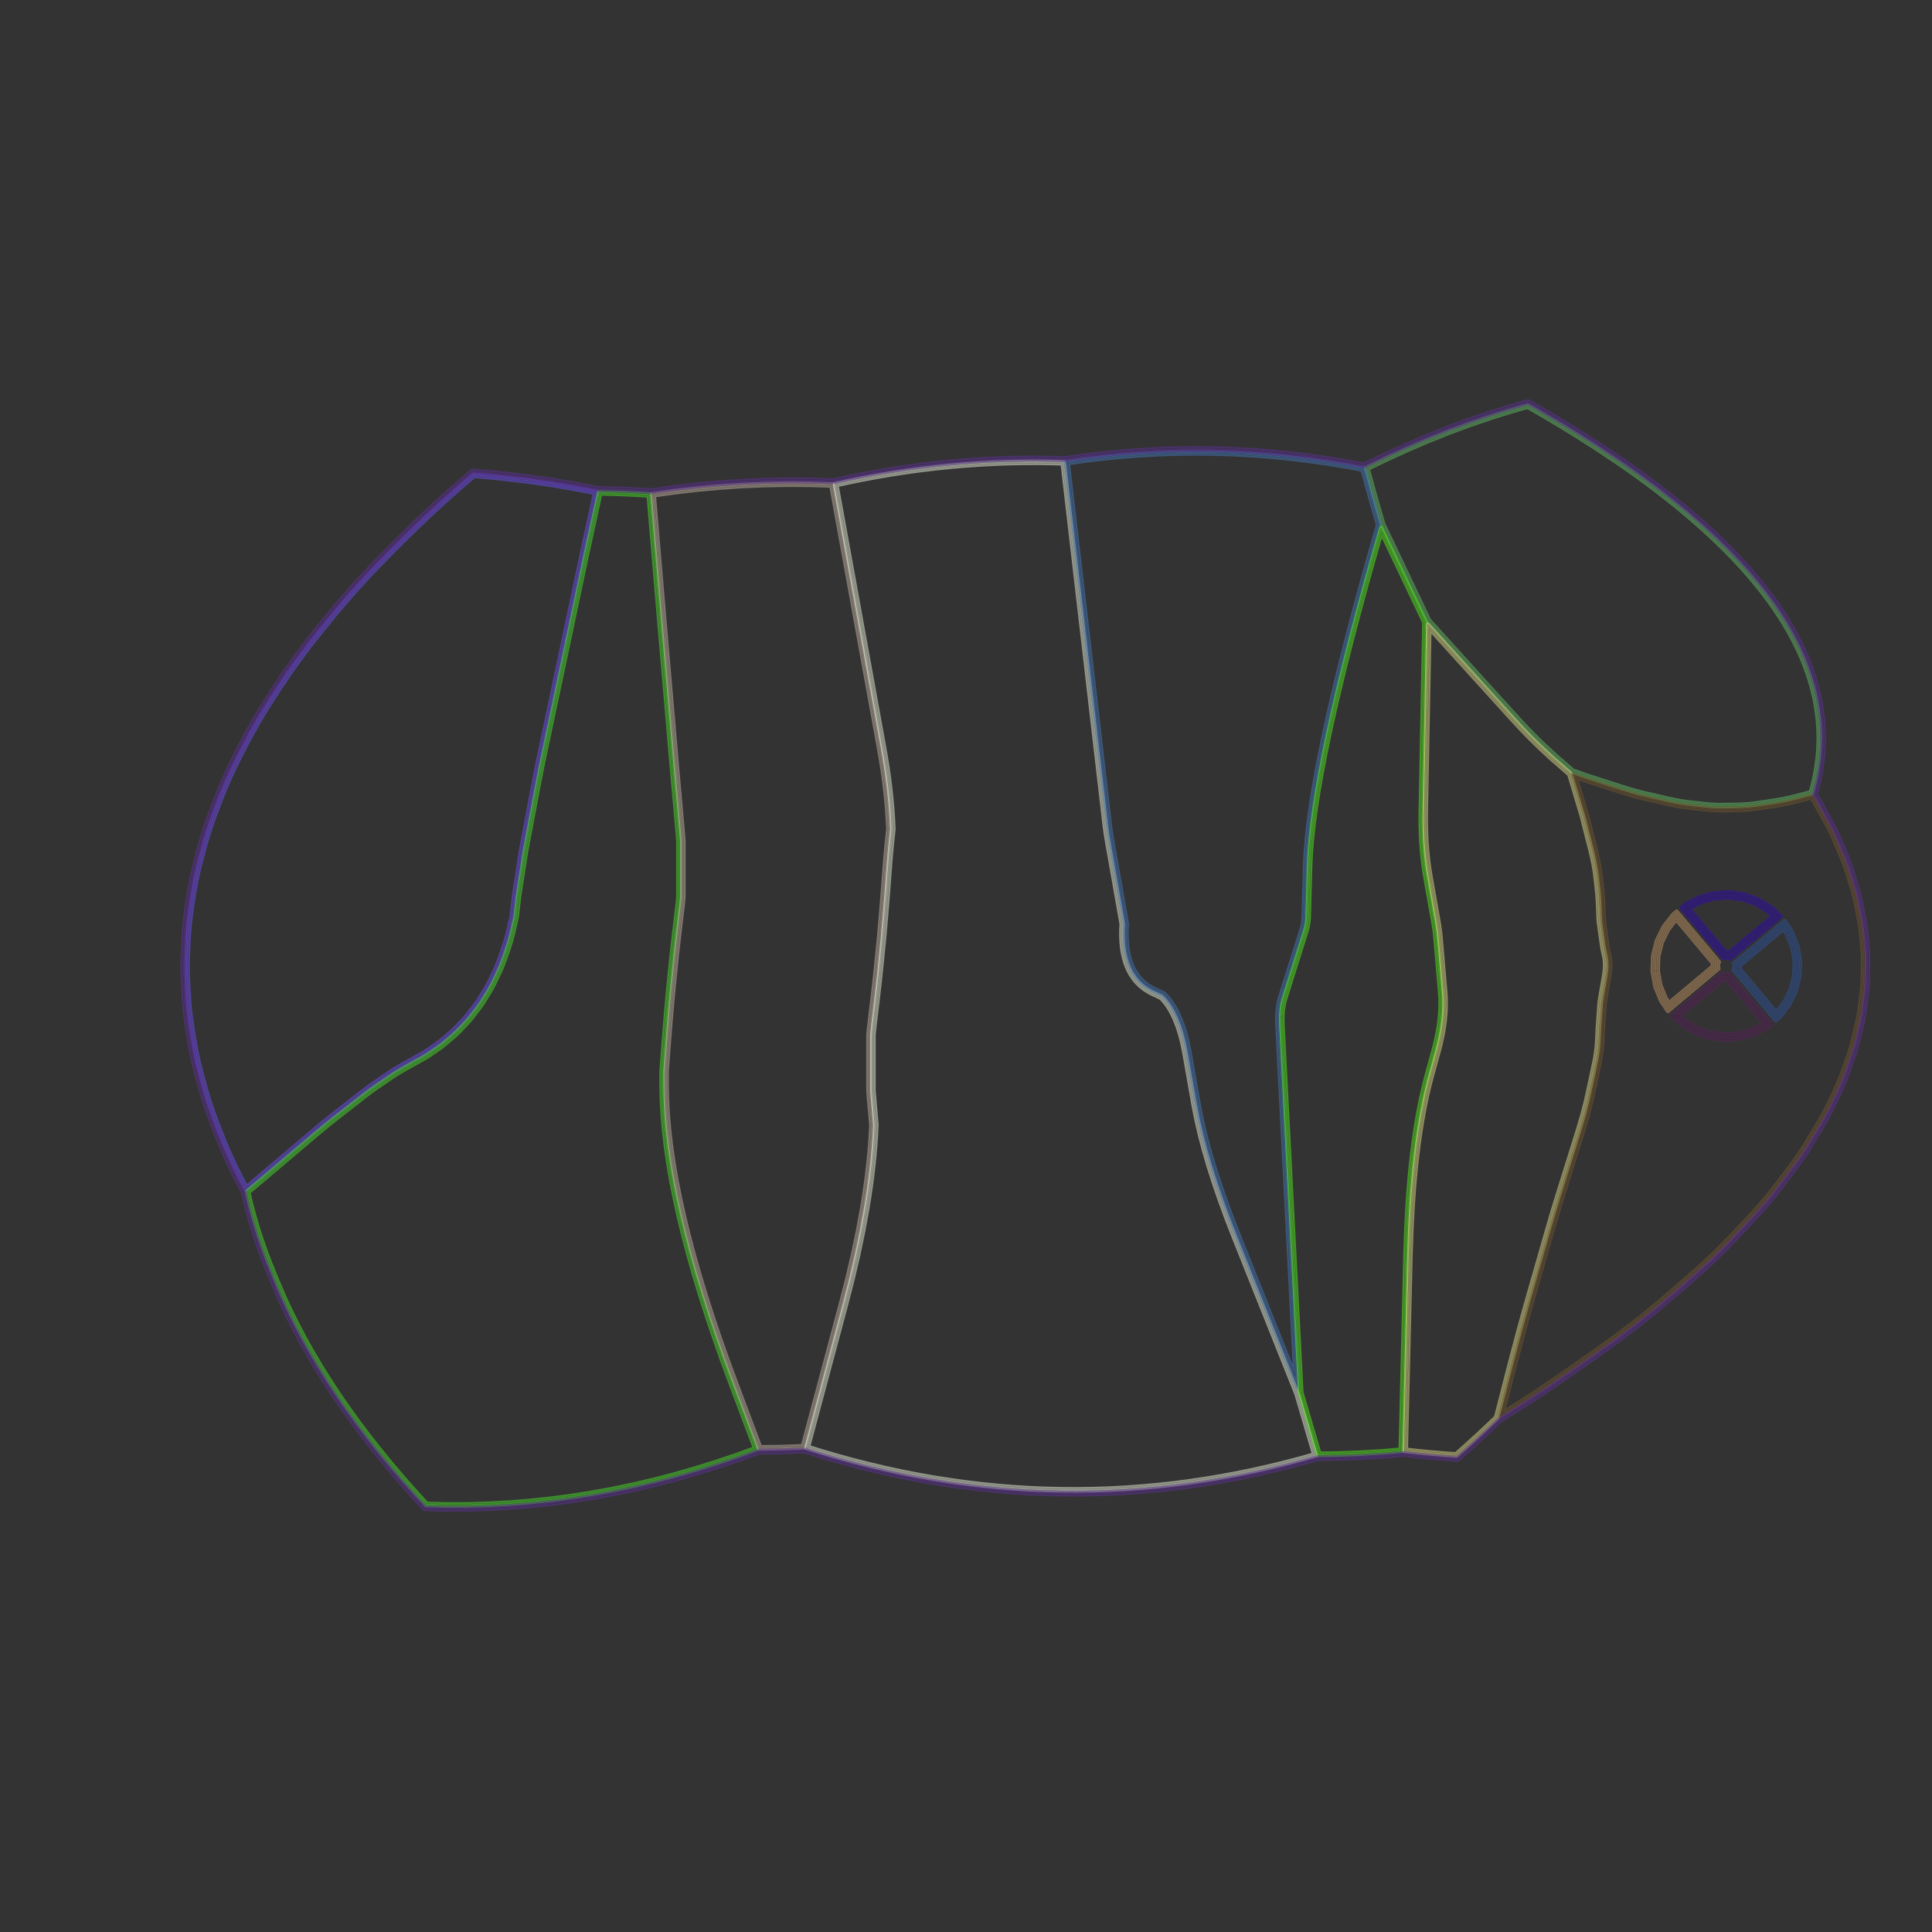 <?xml version="1.0" standalone="no"?>
<!DOCTYPE svg PUBLIC "-//W3C//DTD SVG 1.1//EN"
"http://www.w3.org/Graphics/SVG/1.1/DTD/svg11.dtd">
<!-- original:
<svg width="975.84" height="975.84" viewBox="0 0 20330 20330" version="1.1"
-->
<svg width="9758.4" height="9758.4" viewBox="0 0 20330 20330" version="1.1"
xmlns="http://www.w3.org/2000/svg"
xmlns:xlink="http://www.w3.org/1999/xlink">
<rect x="0" y="0" width="20330" height="20330" fill="#333333" stroke="none"/>
<polyline points="14370.7,4923.43 14462.8,5255.4 14538.9,5519.46 15023.7,6537.27 15922.9,7528.7 16026.1,7640.64 16129.3,7747.07 16232.4,7848.07 16349.1,7955.86 16542.3,8124 16694.3,8177.83 17060.9,8295.99 17163.5,8327.32 17260.4,8353.91 17561.9,8423.7 17673.1,8446.05 17731.6,8455.32 17789.5,8462.39 18003.8,8484.84 18085.3,8488.83 18312.8,8484.82 18400.5,8479.78 18475.2,8471.24 18676.1,8440.99 18772.6,8424.49 18871.2,8402.45 19068.7,8350.81 19085.2,8291.47 19109.8,8189.11 19128.8,8086.78 19143.9,7974.74 19151.7,7876.04 19155,7764.99 19151.7,7653.95 19143.9,7555.26 19128.8,7443.23 19109.8,7340.9 19081.6,7225.21 19049.3,7116.4 19005.5,6994.19 18981.9,6934.95 18956.4,6875.79 18929,6816.62 18899.8,6757.38 18858,6677.61 18820.7,6611.33 18781.1,6545.04 18739.2,6478.7 18679.1,6388.55 18624.8,6311.93 18567.3,6235.29 18506.8,6158.62 18419.6,6053.64 18339,5962.18 18254,5870.71 18151.2,5765.69 18034,5651.86 17910.2,5538.07 17779.7,5424.26 17642.5,5310.41 17532.3,5222.35 17436,5147.81 17336.9,5073.29 17234.9,4998.75 17130.1,4924.23 17022.4,4849.69 16777.6,4687.05 16610.2,4580.27 16437.2,4473.55 16258.3,4366.81 16077.3,4262.17 15893.6,4314.91 15692.5,4377.92 15467.5,4454.37 15242.6,4537.6 15017.6,4627.58 14792.6,4724.36 14571.2,4825.82 14370.7,4923.43 14394.4,4934.13 14482,5249.97 14557.7,5512.33 15040.5,6526 15937.7,7515.23 16040.6,7626.9 16143.4,7732.97 16246.2,7833.59 16362.4,7940.9 16552.5,8106.4 16700.7,8158.87 17066.9,8276.91 17169.2,8308.14 17265.3,8334.54 17566.1,8404.16 17676.5,8426.33 17734.4,8435.51 17791.7,8442.52 18005.4,8464.91 18085.7,8468.83 18312.1,8464.83 18398.8,8459.85 18472.7,8451.4 18672.9,8421.24 18768.7,8404.87 18866.6,8382.98 19052.5,8334.38 19065.8,8286.52 19090.2,8184.95 19109.1,8083.38 19124,7972.64 19131.8,7874.73 19135,7764.99 19131.8,7655.27 19124,7557.36 19109.1,7446.62 19090.2,7345.06 19062.4,7230.64 19030.3,7122.59 18986.9,7001.44 18963.4,6942.62 18938.1,6883.95 18911,6825.24 18881.9,6766.37 18840.4,6687.16 18803.4,6621.36 18764.1,6555.51 18722.4,6489.45 18662.7,6399.9 18608.6,6323.71 18551.5,6247.49 18491.1,6171.11 18404.4,6066.64 18324.1,5975.59 18239.5,5884.5 18137.1,5779.93 18020.3,5666.39 17896.9,5552.97 17766.7,5439.5 17629.8,5325.86 17519.9,5238.07 17423.9,5163.72 17324.9,5089.34 17223.2,5014.97 17118.6,4940.59 17011.2,4866.26 16787.4,4717.28 16599.6,4597.23 16426.8,4490.64 16248.2,4384.07 16074.6,4283.74 15899.4,4334.07 15698.7,4396.93 15474.3,4473.19 15249.8,4556.26 15025.3,4646.05 14800.7,4742.68 14579.8,4843.9 14394.4,4934.13" style="stroke:rgb(103,198,105);stroke-width:40;fill:none;stroke-opacity:0.5;stroke-linecap:round;stroke-linejoin:round;;fill:none"/>
<polyline points="14370.7,4923.43 14462.8,5255.4 14538.9,5519.46 15023.7,6537.27 15922.9,7528.7 16026.1,7640.64 16129.3,7747.07 16232.4,7848.07 16349.1,7955.86 16542.3,8124 16694.3,8177.83 17060.9,8295.99 17163.5,8327.32 17260.4,8353.91 17561.9,8423.7 17673.1,8446.05 17731.6,8455.32 17789.5,8462.39 18003.8,8484.84 18085.3,8488.83 18312.8,8484.82 18400.5,8479.78 18475.2,8471.24 18676.1,8440.99 18772.6,8424.49 18871.2,8402.45 19068.7,8350.81 19085.2,8291.47 19109.8,8189.11 19128.8,8086.78 19143.9,7974.74 19151.7,7876.04 19155,7764.99 19151.7,7653.95 19143.9,7555.26 19128.8,7443.23 19109.8,7340.9 19081.6,7225.21 19049.3,7116.4 19005.5,6994.19 18981.9,6934.95 18956.4,6875.79 18929,6816.62 18899.8,6757.38 18858,6677.61 18820.7,6611.33 18781.1,6545.04 18739.2,6478.7 18679.1,6388.55 18624.8,6311.93 18567.3,6235.29 18506.8,6158.62 18419.6,6053.64 18339,5962.18 18254,5870.71 18151.2,5765.69 18034,5651.86 17910.2,5538.07 17779.7,5424.26 17642.5,5310.41 17532.3,5222.35 17436,5147.81 17336.9,5073.29 17234.9,4998.75 17130.1,4924.23 17022.4,4849.69 16777.6,4687.05 16610.2,4580.27 16437.2,4473.55 16258.3,4366.81 16077.3,4262.17 15893.6,4314.91 15692.5,4377.92 15467.5,4454.37 15242.6,4537.6 15017.6,4627.58 14792.6,4724.36 14571.2,4825.82 14370.7,4923.43 14394.4,4934.13 14482,5249.97 14557.7,5512.33 15040.5,6526 15937.7,7515.23 16040.6,7626.9 16143.4,7732.97 16246.2,7833.59 16362.4,7940.9 16552.5,8106.4 16700.7,8158.87 17066.9,8276.91 17169.2,8308.14 17265.3,8334.54 17566.1,8404.16 17676.5,8426.33 17734.4,8435.51 17791.7,8442.52 18005.4,8464.91 18085.7,8468.83 18312.1,8464.83 18398.8,8459.85 18472.7,8451.4 18672.9,8421.24 18768.7,8404.87 18866.6,8382.98 19052.5,8334.38 19065.8,8286.52 19090.2,8184.95 19109.1,8083.38 19124,7972.64 19131.8,7874.73 19135,7764.99 19131.8,7655.27 19124,7557.36 19109.1,7446.62 19090.2,7345.06 19062.4,7230.64 19030.3,7122.59 18986.9,7001.44 18963.4,6942.62 18938.1,6883.95 18911,6825.24 18881.9,6766.37 18840.4,6687.16 18803.4,6621.36 18764.1,6555.51 18722.4,6489.45 18662.7,6399.9 18608.6,6323.71 18551.5,6247.49 18491.1,6171.11 18404.4,6066.64 18324.1,5975.59 18239.5,5884.5 18137.1,5779.93 18020.3,5666.39 17896.9,5552.97 17766.7,5439.5 17629.8,5325.86 17519.9,5238.07 17423.9,5163.72 17324.9,5089.34 17223.2,5014.97 17118.6,4940.59 17011.2,4866.26 16787.4,4717.28 16599.6,4597.23 16426.8,4490.64 16248.2,4384.07 16074.6,4283.74 15899.4,4334.07 15698.7,4396.93 15474.3,4473.19 15249.8,4556.26 15025.3,4646.05 14800.7,4742.68 14579.8,4843.9 14394.4,4934.13" style="stroke:rgb(0,0,0);stroke-width:1px;fill:none;stroke-opacity:1;stroke-linecap:round;stroke-linejoin:round;;fill:none"/>
<polyline points="1957.5,10165 1958.67,10254.7 1967.68,10449 1973.66,10540 1982.04,10631.1 1992.85,10722.1 2022.6,10917.6 2038.96,11012.7 2057.91,11107.7 2079.47,11202.7 2103.65,11297.8 2160.47,11504.4 2192.25,11606.4 2227,11708.5 2304.78,11915 2349.91,12027.9 2398.56,12140.8 2450.75,12253.7 2506.52,12366.6 2585.8,12521.4 3328.7,11892.7 3419.54,11817.3 3508.48,11746.3 3819.16,11503.9 3882.94,11455.6 3946.24,11410.8 4107.09,11300.8 4159.52,11266.5 4212.34,11235.1 4463.85,11094.4 4507.21,11066.3 4594.62,11006.2 4632.78,10978.5 4669.21,10949 4748.73,10881.1 4782.19,10851 4813.99,10819.2 4885.78,10743.5 4916.28,10709.6 4945.08,10674.1 5009.1,10590.6 5037.8,10551.1 5064.66,10509.7 5120.7,10418.2 5148.35,10370.3 5173.87,10320.1 5221.5,10220.3 5248.34,10159.8 5272.51,10096.7 5311.08,9987.79 5336.6,9908.95 5358.59,9826.53 5401.48,9643.03 5425.74,9428.09 5499.39,8953.01 5639.48,8209.1 5684.97,7982.5 6138.31,5837.35 6282.68,5173.79 6047.64,5127.76 5802.61,5086.12 5557.66,5050.85 5312.56,5021.92 5208.22,5010.95 4982.99,4990.02 4784.15,5162.35 4589.84,5337.43 4403.23,5512.5 4224.29,5687.59 4119.83,5792.05 3939.7,5976.57 3852.98,6068.77 3768.42,6161.01 3686.08,6253.21 3605.92,6345.43 3527.96,6437.64 3367.6,6634.31 3248.01,6785.75 3134.51,6937.15 3027.11,7088.51 2925.75,7239.92 2857.93,7344.36 2776.61,7473.04 2699.83,7601.66 2627.54,7730.29 2559.71,7859.02 2506.52,7963.4 2450.75,8076.33 2398.56,8189.2 2349.91,8302.09 2304.79,8415.01 2226.99,8621.52 2192.25,8723.6 2160.47,8825.65 2131.62,8927.79 2079.47,9127.26 2057.91,9222.29 2038.96,9317.3 2022.6,9412.38 1992.84,9607.92 1982.04,9698.93 1973.66,9789.96 1967.68,9881.06 1958.67,10075.3 1957.5,10165 1977.5,10165 1978.67,10254.2 1982.19,10343.7 1993.6,10538.5 2001.94,10629 2012.67,10719.5 2025.84,10810.2 2058.62,11009 2077.48,11103.5 2098.92,11198.1 2150.91,11396.9 2179.64,11498.7 2211.27,11600.2 2245.84,11701.8 2283.43,11803.5 2368.39,12020.3 2416.82,12132.6 2468.79,12245 2524.41,12357.7 2592.02,12489.9 3315.78,11877.4 3406.76,11801.9 3496.18,11730.6 3806.85,11488.1 3870.88,11439.7 3934.54,11394.6 4095.8,11284.3 4148.58,11249.8 4202.5,11217.7 4453.41,11077.3 4496.1,11049.6 4583.07,10989.9 4620.61,10962.6 4656.41,10933.6 4735.55,10866 4768.43,10836.4 4799.65,10805.2 4871.09,10729.9 4901.06,10696.6 4929.35,10661.7 4993.07,10578.7 5021.31,10539.8 5047.74,10499 5103.5,10408 5130.77,10360.7 5155.92,10311.3 5203.33,10211.9 5229.85,10152.2 5253.76,10089.8 5292.14,9981.36 5317.42,9903.27 5339.2,9821.62 5381.72,9639.75 5405.95,9425.21 5479.65,8949.8 5619.9,8205.05 5665.43,7978.23 6118.74,5833.22 6258.71,5189.47 6044.03,5147.43 5799.55,5105.89 5555.04,5070.68 5310.39,5041.8 5206.24,5030.85 4989.63,5010.72 4797.38,5177.35 4603.37,5352.15 4417.07,5526.94 4238.35,5701.81 4134.07,5806.09 3954.13,5990.42 3867.65,6082.36 3783.28,6174.39 3701.12,6266.39 3621.1,6358.45 3543.35,6450.42 3467.64,6542.56 3383.2,6646.84 3263.85,6797.95 3150.68,6948.92 3043.58,7099.87 2942.45,7250.92 2874.77,7355.14 2793.65,7483.52 2717.14,7611.69 2645.11,7739.86 2577.49,7868.17 2524.41,7972.34 2468.79,8084.96 2416.82,8197.36 2368.39,8309.72 2323.43,8422.26 2245.84,8628.21 2211.27,8729.78 2179.64,8831.35 2150.91,8933.06 2098.92,9131.92 2077.48,9226.46 2058.63,9320.97 2042.34,9415.63 2012.67,9610.5 2001.94,9701.02 1993.6,9791.54 1987.64,9882.2 1978.67,10075.8 1977.5,10165" style="stroke:rgb(115,81,255);stroke-width:40;fill:none;stroke-opacity:0.5;stroke-linecap:round;stroke-linejoin:round;;fill:none"/>
<polyline points="1957.5,10165 1958.67,10254.7 1967.68,10449 1973.66,10540 1982.04,10631.1 1992.85,10722.1 2022.6,10917.6 2038.96,11012.7 2057.91,11107.7 2079.47,11202.7 2103.65,11297.8 2160.47,11504.4 2192.25,11606.4 2227,11708.5 2304.78,11915 2349.91,12027.9 2398.56,12140.8 2450.75,12253.7 2506.52,12366.6 2585.8,12521.4 3328.7,11892.7 3419.54,11817.3 3508.48,11746.3 3819.16,11503.9 3882.94,11455.6 3946.24,11410.8 4107.09,11300.8 4159.52,11266.5 4212.34,11235.1 4463.85,11094.4 4507.21,11066.3 4594.62,11006.2 4632.78,10978.5 4669.21,10949 4748.73,10881.1 4782.19,10851 4813.99,10819.2 4885.78,10743.5 4916.28,10709.6 4945.08,10674.1 5009.1,10590.6 5037.8,10551.1 5064.66,10509.7 5120.7,10418.2 5148.35,10370.3 5173.87,10320.1 5221.5,10220.3 5248.34,10159.8 5272.51,10096.7 5311.08,9987.79 5336.6,9908.95 5358.59,9826.53 5401.48,9643.03 5425.74,9428.09 5499.39,8953.01 5639.48,8209.1 5684.97,7982.5 6138.31,5837.35 6282.68,5173.79 6047.64,5127.76 5802.61,5086.12 5557.66,5050.85 5312.56,5021.92 5208.22,5010.95 4982.99,4990.02 4784.15,5162.35 4589.84,5337.43 4403.23,5512.5 4224.29,5687.59 4119.83,5792.05 3939.7,5976.57 3852.98,6068.77 3768.42,6161.01 3686.08,6253.21 3605.92,6345.43 3527.96,6437.64 3367.6,6634.31 3248.01,6785.75 3134.51,6937.15 3027.11,7088.51 2925.75,7239.92 2857.93,7344.36 2776.61,7473.04 2699.83,7601.66 2627.54,7730.29 2559.71,7859.02 2506.52,7963.4 2450.75,8076.33 2398.56,8189.2 2349.91,8302.09 2304.79,8415.01 2226.99,8621.52 2192.25,8723.6 2160.47,8825.65 2131.62,8927.79 2079.47,9127.26 2057.91,9222.29 2038.96,9317.3 2022.6,9412.38 1992.84,9607.92 1982.04,9698.93 1973.66,9789.96 1967.68,9881.06 1958.67,10075.3 1957.5,10165 1977.5,10165 1978.67,10254.2 1982.19,10343.7 1993.6,10538.5 2001.94,10629 2012.67,10719.5 2025.84,10810.2 2058.62,11009 2077.48,11103.5 2098.92,11198.1 2150.91,11396.9 2179.64,11498.7 2211.27,11600.2 2245.84,11701.8 2283.43,11803.5 2368.39,12020.3 2416.82,12132.6 2468.79,12245 2524.41,12357.7 2592.02,12489.9 3315.78,11877.4 3406.76,11801.9 3496.18,11730.6 3806.85,11488.1 3870.88,11439.7 3934.54,11394.6 4095.8,11284.3 4148.58,11249.8 4202.5,11217.7 4453.41,11077.3 4496.1,11049.6 4583.07,10989.9 4620.61,10962.6 4656.41,10933.6 4735.55,10866 4768.43,10836.4 4799.65,10805.2 4871.09,10729.9 4901.06,10696.6 4929.35,10661.7 4993.07,10578.7 5021.31,10539.8 5047.74,10499 5103.5,10408 5130.77,10360.7 5155.92,10311.3 5203.33,10211.9 5229.85,10152.2 5253.76,10089.8 5292.14,9981.36 5317.42,9903.27 5339.2,9821.62 5381.72,9639.75 5405.95,9425.21 5479.65,8949.8 5619.9,8205.05 5665.43,7978.23 6118.74,5833.22 6258.71,5189.47 6044.03,5147.43 5799.55,5105.89 5555.04,5070.68 5310.39,5041.8 5206.24,5030.85 4989.63,5010.72 4797.38,5177.35 4603.37,5352.15 4417.07,5526.94 4238.35,5701.81 4134.07,5806.09 3954.13,5990.42 3867.65,6082.36 3783.28,6174.39 3701.12,6266.39 3621.1,6358.45 3543.35,6450.42 3467.64,6542.56 3383.2,6646.84 3263.85,6797.95 3150.68,6948.92 3043.58,7099.87 2942.45,7250.92 2874.77,7355.14 2793.65,7483.52 2717.14,7611.69 2645.11,7739.86 2577.49,7868.17 2524.41,7972.34 2468.79,8084.96 2416.82,8197.36 2368.39,8309.72 2323.43,8422.26 2245.84,8628.21 2211.27,8729.78 2179.64,8831.35 2150.91,8933.06 2098.92,9131.92 2077.48,9226.46 2058.63,9320.97 2042.34,9415.63 2012.67,9610.5 2001.94,9701.02 1993.6,9791.54 1987.64,9882.2 1978.67,10075.8 1977.5,10165" style="stroke:rgb(0,0,0);stroke-width:1px;fill:none;stroke-opacity:1;stroke-linecap:round;stroke-linejoin:round;;fill:none"/>
<polyline points="2593.81,12540.8 2617.64,12642.8 2645.41,12750.7 2675.8,12858.5 2708.79,12966.4 2744.37,13074.3 2782.57,13182.2 2823.35,13290.1 2908.11,13497.8 2971.27,13644.6 3039.07,13791.2 3111.64,13937.8 3188.92,14084.5 3270.95,14231.2 3357.71,14377.8 3449.19,14524.5 3545.4,14671.1 3646.36,14817.9 3752.06,14964.6 3862.47,15111.2 3977.62,15258 4097.54,15404.7 4222.17,15551.4 4351.51,15698.1 4482.8,15841.8 4697.23,15846.8 4915.86,15846.3 5134.45,15840.1 5353.04,15828.3 5571.67,15810.9 5790.23,15787.8 6008.84,15759.1 6227.42,15724.7 6446.01,15684.7 6664.66,15639.1 6883.29,15587.8 7101.88,15530.9 7320.49,15468.4 7539.12,15400.2 7757.75,15326.4 7967.01,15250.3 7701.34,14542.6 7613.85,14304.9 7531.95,14072.6 7455.66,13845.9 7385.1,13625.1 7320.09,13409.6 7260.78,13199.9 7207.15,12996 7159.13,12797.5 7116.7,12604.5 7079.97,12417.3 7048.88,12235.8 7023.48,12060.1 7003.69,11889.8 6989.55,11725.2 6981.06,11566.1 6978.22,11412.7 6978.25,11271.6 7004.71,10920.2 7024.78,10674.1 7045.03,10446 7084.09,10059.3 7108.05,9847.07 7148.76,9505.67 7155,9436.19 7155,8853.87 7145.36,8731.95 7085.46,8059.72 6948.2,6465.3 6841.37,5197.97 6711.07,5189.93 6572.21,5183.31 6433.42,5178.65 6302.65,5176.1 6157.87,5841.49 5704.56,7986.5 5659.12,8212.89 5519.12,8956.3 5445.55,9430.87 5421.12,9646.84 5378,9831.33 5355.86,9914.35 5329.98,9994.32 5291.33,10103.5 5266.93,10167.2 5239.6,10228.8 5191.75,10329.1 5166.06,10379.6 5137.95,10428.4 5081.65,10520.2 5054.14,10562.6 5025.04,10602.7 4960.85,10686.3 4931.65,10722.4 4900.39,10757.2 4828.41,10833 4796.15,10865.3 4761.82,10896.2 4681.89,10964.5 4644.75,10994.5 4606.25,11022.5 4518.43,11082.8 4474.52,11111.3 4222.31,11252.4 4170.31,11283.4 4118.3,11317.4 3957.61,11427.2 3894.88,11471.7 3831.38,11519.7 3520.87,11762 3432.22,11832.7 3341.6,11908 2593.81,12540.8 2616.07,12548.2 2637.05,12638 2664.73,12745.5 2695,12852.9 2727.85,12960.4 2763.3,13067.8 2801.33,13175.3 2841.98,13282.8 2885.28,13390.5 2926.54,13490.1 2989.51,13636.4 3057.13,13782.6 3129.45,13928.8 3206.52,14075 3288.28,14221.2 3374.79,14367.4 3466.05,14513.7 3561.99,14660 3662.72,14806.3 3768.15,14952.7 3878.32,15099.1 3993.27,15245.5 4112.89,15391.9 4237.29,15538.3 4366.37,15684.8 4491.8,15822 4697.48,15826.8 4915.54,15826.3 5133.6,15820.1 5351.67,15808.4 5569.79,15791 5787.86,15767.9 6005.99,15739.3 6224.07,15705 6442.19,15665.1 6660.3,15619.6 6878.47,15568.4 7096.63,15511.6 7314.76,15449.2 7532.95,15381.2 7751.14,15307.5 7941.18,15238.4 7682.57,14549.5 7594.94,14311.4 7513.09,14079.3 7436.75,13852.4 7366.05,13631.2 7300.85,13415 7241.43,13205 7187.67,13000.5 7139.69,12802.3 7097.07,12608.4 7060.25,12420.7 7029.09,12238.6 7003.69,12063 6983.82,11892.1 6969.55,11725.9 6961.09,11567.2 6958.22,11412.5 6958.31,11270.1 6984.77,10918.7 7004.85,10672.4 7025.11,10444.2 7064.2,10057.2 7088.18,9844.79 7128.87,9503.59 7135,9435.3 7135,8854.59 7125.44,8733.73 7065.54,8061.48 6928.28,6467.02 6822.89,5216.87 6709.96,5209.9 6571.43,5203.3 6432.82,5198.64 6318.63,5196.42 6177.44,5845.65 5724.15,7990.53 5678.76,8216.68 5538.82,8959.76 5465.38,9433.47 5440.65,9651.18 5397.26,9836.73 5375.18,9919.5 5348.84,10001 5310.18,10110.2 5285,10175.8 5257.66,10237.4 5209.92,10337.5 5183.14,10390 5154.87,10439 5098.7,10530.7 5071.21,10573.1 5040.9,10614.9 4976.72,10698.5 4947.2,10735 4914.89,10770.9 4842.92,10846.8 4810.29,10879.4 4774.81,10911.4 4695.08,10979.5 4656.5,11010.7 4618,11038.6 4529.75,11099.3 4485.4,11128.1 4232.32,11269.8 4180.87,11300.4 4129.43,11334 3969.03,11443.7 3906.71,11487.8 3843.65,11535.5 3533.23,11777.8 3444.87,11848.2 3354.48,11923.3 2616.07,12548.2" style="stroke:rgb(74,236,41);stroke-width:40;fill:none;stroke-opacity:0.5;stroke-linecap:round;stroke-linejoin:round;;fill:none"/>
<polyline points="2593.81,12540.8 2617.64,12642.8 2645.41,12750.7 2675.8,12858.5 2708.79,12966.4 2744.37,13074.3 2782.57,13182.2 2823.35,13290.1 2908.11,13497.8 2971.27,13644.6 3039.07,13791.2 3111.64,13937.8 3188.92,14084.5 3270.95,14231.2 3357.71,14377.8 3449.19,14524.5 3545.4,14671.1 3646.36,14817.9 3752.06,14964.6 3862.47,15111.2 3977.62,15258 4097.54,15404.7 4222.17,15551.4 4351.51,15698.1 4482.8,15841.8 4697.23,15846.8 4915.86,15846.3 5134.45,15840.1 5353.04,15828.3 5571.67,15810.9 5790.23,15787.8 6008.84,15759.1 6227.42,15724.7 6446.01,15684.7 6664.66,15639.1 6883.29,15587.8 7101.88,15530.9 7320.49,15468.4 7539.12,15400.2 7757.75,15326.4 7967.01,15250.3 7701.34,14542.6 7613.85,14304.9 7531.95,14072.6 7455.66,13845.9 7385.1,13625.1 7320.09,13409.6 7260.78,13199.9 7207.15,12996 7159.13,12797.5 7116.7,12604.5 7079.97,12417.3 7048.88,12235.8 7023.48,12060.1 7003.69,11889.8 6989.55,11725.2 6981.06,11566.1 6978.22,11412.7 6978.25,11271.6 7004.71,10920.2 7024.78,10674.1 7045.03,10446 7084.09,10059.3 7108.05,9847.07 7148.76,9505.67 7155,9436.19 7155,8853.87 7145.36,8731.95 7085.46,8059.72 6948.2,6465.3 6841.37,5197.97 6711.07,5189.93 6572.21,5183.31 6433.42,5178.65 6302.65,5176.1 6157.87,5841.49 5704.56,7986.5 5659.12,8212.89 5519.12,8956.3 5445.55,9430.87 5421.12,9646.84 5378,9831.33 5355.86,9914.35 5329.98,9994.32 5291.33,10103.5 5266.93,10167.2 5239.6,10228.8 5191.75,10329.1 5166.06,10379.6 5137.95,10428.4 5081.65,10520.2 5054.14,10562.6 5025.04,10602.7 4960.85,10686.3 4931.65,10722.4 4900.39,10757.2 4828.41,10833 4796.15,10865.3 4761.82,10896.2 4681.89,10964.5 4644.75,10994.5 4606.25,11022.5 4518.43,11082.8 4474.52,11111.3 4222.31,11252.4 4170.31,11283.4 4118.3,11317.4 3957.61,11427.2 3894.88,11471.7 3831.38,11519.7 3520.87,11762 3432.22,11832.7 3341.6,11908 2593.81,12540.8 2616.07,12548.2 2637.05,12638 2664.73,12745.5 2695,12852.9 2727.85,12960.4 2763.3,13067.8 2801.33,13175.3 2841.98,13282.8 2885.28,13390.5 2926.54,13490.1 2989.51,13636.4 3057.13,13782.6 3129.45,13928.8 3206.52,14075 3288.28,14221.2 3374.79,14367.4 3466.05,14513.7 3561.99,14660 3662.72,14806.3 3768.15,14952.7 3878.32,15099.1 3993.27,15245.5 4112.89,15391.9 4237.29,15538.3 4366.37,15684.8 4491.8,15822 4697.48,15826.8 4915.54,15826.3 5133.6,15820.1 5351.67,15808.4 5569.79,15791 5787.86,15767.9 6005.99,15739.3 6224.07,15705 6442.19,15665.1 6660.3,15619.6 6878.47,15568.4 7096.63,15511.6 7314.76,15449.2 7532.95,15381.2 7751.14,15307.5 7941.18,15238.4 7682.57,14549.5 7594.94,14311.4 7513.09,14079.3 7436.75,13852.4 7366.05,13631.2 7300.85,13415 7241.43,13205 7187.67,13000.5 7139.69,12802.3 7097.07,12608.4 7060.25,12420.7 7029.09,12238.6 7003.69,12063 6983.82,11892.1 6969.55,11725.9 6961.09,11567.2 6958.22,11412.5 6958.31,11270.1 6984.77,10918.7 7004.85,10672.4 7025.11,10444.2 7064.2,10057.2 7088.18,9844.79 7128.87,9503.59 7135,9435.3 7135,8854.59 7125.44,8733.73 7065.54,8061.48 6928.28,6467.02 6822.89,5216.87 6709.96,5209.9 6571.43,5203.3 6432.82,5198.64 6318.63,5196.42 6177.44,5845.65 5724.15,7990.53 5678.76,8216.68 5538.82,8959.76 5465.38,9433.47 5440.65,9651.18 5397.26,9836.73 5375.18,9919.5 5348.84,10001 5310.18,10110.2 5285,10175.8 5257.66,10237.4 5209.92,10337.5 5183.14,10390 5154.87,10439 5098.7,10530.7 5071.21,10573.1 5040.9,10614.9 4976.72,10698.5 4947.2,10735 4914.89,10770.9 4842.92,10846.8 4810.29,10879.4 4774.81,10911.4 4695.08,10979.5 4656.5,11010.7 4618,11038.6 4529.75,11099.3 4485.4,11128.1 4232.32,11269.8 4180.87,11300.4 4129.43,11334 3969.03,11443.7 3906.71,11487.8 3843.65,11535.5 3533.23,11777.8 3444.87,11848.2 3354.48,11923.3 2616.07,12548.2" style="stroke:rgb(0,0,0);stroke-width:1px;fill:none;stroke-opacity:1;stroke-linecap:round;stroke-linejoin:round;;fill:none"/>
<polyline points="6861.37,5197.1 6968.13,6463.6 7105.39,8058.01 7165.28,8730.17 7175,8853.49 7174.96,9437.53 7168.65,9507.8 7127.91,9849.45 7103.96,10061.5 7064.94,10447.9 7044.71,10675.7 7024.65,10921.8 6998.22,11272.7 6998.22,11412.4 7001.04,11565.2 7009.49,11723.6 7023.57,11887.7 7043.29,12057.4 7068.66,12232.8 7099.66,12413.8 7136.3,12600.6 7178.59,12792.9 7226.53,12991 7280.1,13194.7 7339.3,13404 7404.19,13619.1 7474.69,13839.7 7550.84,14066.1 7632.64,14298 7720.08,14535.6 7986.82,15246.2 8224.41,15243.4 8461.64,15234.6 8868.42,13712.1 8935.54,13450.1 8994.83,13196 9046.27,12949.8 9089.87,12711.3 9108.73,12595.2 9125.63,12480.9 9140.57,12368.6 9153.55,12258.2 9164.58,12149.9 9173.65,12043.4 9180.75,11939.1 9185.87,11837.1 9164.71,11599.8 9155,11476.5 9155.04,10892.5 9161.35,10822.2 9203.81,10465.8 9247.68,10061.8 9285.28,9654.29 9306.68,9391.09 9334.47,9022.87 9345.63,8902.78 9364.33,8727.6 9359.75,8627.84 9352.92,8525.24 9343.87,8420.44 9332.59,8313.33 9319.09,8204.01 9303.38,8092.52 9285.44,7978.71 9265.27,7862.67 8762.17,5092.99 8530.39,5085.6 8290.64,5083.89 8050.9,5088.13 7811.15,5098.31 7571.39,5114.42 7331.64,5136.48 7091.87,5164.47 6861.37,5197.1 6882.89,5214.25 6988.06,6461.9 7125.32,8056.29 7185.2,8728.4 7195,8853.49 7194.88,9439.32 7188.52,9510.06 7147.77,9851.83 7123.85,10063.7 7084.85,10449.8 7064.65,10677.3 7044.58,10923.5 7018.22,11273.4 7018.22,11412.2 7021.03,11564.5 7029.44,11722.2 7043.47,11885.6 7063.13,12054.8 7088.41,12229.7 7119.33,12410.2 7155.89,12596.5 7198.08,12788.5 7245.91,12986.1 7299.4,13189.4 7358.52,13398.5 7423.27,13613.1 7493.68,13833.4 7569.76,14059.6 7651.45,14291.2 7738.81,14528.6 8000.61,15226 8223.92,15223.4 8446.13,15215.1 8849.07,13707 8916.12,13445.3 8975.3,13191.7 9026.64,12945.9 9070.17,12707.9 9088.96,12592.1 9105.82,12478.2 9120.73,12366.1 9133.67,12256 9144.66,12148 9153.7,12041.9 9160.79,11937.8 9165.83,11837.5 9144.78,11601.5 9135,11476.5 9135,10893.4 9141.48,10819.9 9182.23,10478.2 9206.18,10266.1 9245.14,9880.24 9265.35,9652.67 9285.41,9406.61 9314.55,9021.02 9325.76,8900.52 9344.29,8726.99 9339.78,8628.99 9332.98,8526.78 9323.96,8422.34 9312.72,8315.58 9299.26,8206.63 9283.59,8095.42 9265.71,7981.98 9245.57,7866.14 8745.38,5112.46 8529.98,5105.59 8290.73,5103.9 8051.47,5108.12 7812.26,5118.28 7572.99,5134.36 7333.74,5156.37 7094.43,5184.31 6882.89,5214.25" style="stroke:rgb(205,186,171);stroke-width:40;fill:none;stroke-opacity:0.5;stroke-linecap:round;stroke-linejoin:round;;fill:none"/>
<polyline points="6861.37,5197.1 6968.13,6463.6 7105.39,8058.01 7165.28,8730.17 7175,8853.49 7174.96,9437.53 7168.65,9507.8 7127.91,9849.45 7103.96,10061.5 7064.94,10447.9 7044.71,10675.7 7024.65,10921.8 6998.22,11272.7 6998.22,11412.4 7001.04,11565.2 7009.49,11723.6 7023.57,11887.7 7043.29,12057.4 7068.66,12232.8 7099.66,12413.8 7136.3,12600.6 7178.59,12792.9 7226.53,12991 7280.1,13194.7 7339.3,13404 7404.19,13619.1 7474.69,13839.7 7550.84,14066.1 7632.64,14298 7720.08,14535.6 7986.82,15246.2 8224.41,15243.4 8461.64,15234.6 8868.42,13712.1 8935.54,13450.1 8994.83,13196 9046.27,12949.8 9089.87,12711.3 9108.73,12595.2 9125.63,12480.9 9140.57,12368.6 9153.55,12258.2 9164.58,12149.9 9173.65,12043.4 9180.75,11939.1 9185.87,11837.1 9164.71,11599.8 9155,11476.5 9155.04,10892.5 9161.35,10822.2 9203.81,10465.8 9247.68,10061.8 9285.28,9654.29 9306.68,9391.09 9334.47,9022.87 9345.63,8902.78 9364.33,8727.6 9359.75,8627.84 9352.92,8525.24 9343.87,8420.44 9332.59,8313.33 9319.09,8204.01 9303.38,8092.52 9285.44,7978.71 9265.27,7862.67 8762.17,5092.99 8530.39,5085.6 8290.64,5083.89 8050.9,5088.13 7811.15,5098.31 7571.39,5114.42 7331.64,5136.48 7091.87,5164.47 6861.37,5197.1 6882.89,5214.25 6988.06,6461.9 7125.32,8056.29 7185.2,8728.4 7195,8853.49 7194.88,9439.32 7188.52,9510.06 7147.77,9851.83 7123.85,10063.7 7084.85,10449.8 7064.65,10677.3 7044.58,10923.5 7018.22,11273.4 7018.22,11412.2 7021.03,11564.5 7029.44,11722.2 7043.47,11885.6 7063.13,12054.8 7088.41,12229.7 7119.33,12410.2 7155.89,12596.5 7198.08,12788.5 7245.91,12986.1 7299.4,13189.4 7358.52,13398.5 7423.27,13613.1 7493.68,13833.4 7569.76,14059.6 7651.45,14291.2 7738.81,14528.6 8000.61,15226 8223.92,15223.4 8446.13,15215.1 8849.07,13707 8916.12,13445.3 8975.3,13191.7 9026.64,12945.9 9070.17,12707.9 9088.96,12592.1 9105.82,12478.2 9120.73,12366.1 9133.67,12256 9144.66,12148 9153.7,12041.9 9160.79,11937.8 9165.83,11837.5 9144.78,11601.5 9135,11476.5 9135,10893.4 9141.48,10819.9 9182.23,10478.2 9206.18,10266.1 9245.14,9880.24 9265.35,9652.67 9285.41,9406.61 9314.55,9021.02 9325.76,8900.52 9344.29,8726.99 9339.78,8628.99 9332.98,8526.78 9323.96,8422.34 9312.72,8315.58 9299.26,8206.63 9283.59,8095.42 9265.71,7981.98 9245.57,7866.14 8745.38,5112.46 8529.98,5105.59 8290.73,5103.9 8051.47,5108.12 7812.26,5118.28 7572.99,5134.36 7333.74,5156.37 7094.43,5184.31 6882.89,5214.25" style="stroke:rgb(0,0,0);stroke-width:1px;fill:none;stroke-opacity:1;stroke-linecap:round;stroke-linejoin:round;;fill:none"/>
<polyline points="8481.53,15237.6 8640.81,15287.2 8809.18,15336.5 8977.61,15382.5 9145.97,15425.3 9314.36,15464.8 9482.75,15501.2 9651.09,15534.3 9819.46,15564.2 9987.89,15590.8 10156.2,15614.3 10324.6,15634.5 10493,15651.5 10661.3,15665.3 10829.7,15675.8 10998.1,15683.1 11166.4,15687.2 11334.8,15688.1 11503.2,15685.8 11671.6,15680.2 11839.9,15671.4 12008.3,15659.4 12176.6,15644.1 12345,15625.7 12513.4,15604 12681.8,15579.1 12850.1,15550.9 13018.5,15519.6 13186.8,15485 13355.2,15447.2 13523.6,15406.1 13692,15361.9 13850.7,15317.1 13657.6,14659.8 13000,13013 12923.6,12816.4 12853.8,12626.4 12790.7,12442.9 12734.5,12266.4 12685.1,12096.8 12642.3,11933.5 12606.4,11777.2 12577.3,11628 12480.2,11077.7 12460.1,10977.3 12436.7,10884.4 12409.8,10799 12379.5,10721.1 12345.8,10650.6 12327.8,10618.3 12308.9,10587.7 12289.1,10559.1 12268.6,10532.3 12247.2,10507.3 12226,10485.3 12112.3,10431.9 12052.9,10395.6 12011.3,10362.7 11975,10327.3 11950.3,10298.3 11912,10242.5 11884.9,10191 11860.8,10130.5 11843.9,10073.3 11832.6,10021.8 11824.5,9967.65 11819.6,9919.77 11816.6,9851.36 11816.7,9788.05 11820,9722.28 11663.4,8833.92 11651.3,8758.27 11641.1,8680.17 11197.4,4859.76 11053.9,4855.74 10901.9,4854 10749.8,4854.76 10597.7,4858.03 10445.6,4863.81 10293.6,4872.1 10141.5,4882.9 9989.38,4896.21 9837.39,4912.02 9685.27,4930.35 9533.22,4951.18 9381.09,4974.53 9229.01,5000.39 9076.96,5028.75 8924.87,5059.62 8782.13,5090.95 9284.96,7859.19 9305.18,7975.5 9323.17,8089.6 9338.93,8201.48 9352.45,8310.97 9363.77,8418.41 9372.87,8523.83 9379.73,8626.85 9384.35,8727.44 9365.54,8904.73 9354.39,9024.66 9325.28,9409.76 9305.22,9655.92 9284.97,9883.97 9245.93,10270.5 9221.94,10482.9 9181.24,10824.3 9175,10893.8 9175,11476.1 9205.88,11837.5 9200.71,11940.3 9193.59,12044.9 9184.5,12151.6 9173.43,12260.5 9160.41,12371.1 9145.44,12483.6 9128.48,12598.3 9109.6,12714.7 9065.87,12953.7 9014.33,13200.4 8955,13454.8 8887.75,13717.2 8481.53,15237.6 8505.81,15224.2 8646.65,15268.1 8814.65,15317.2 8982.67,15363.1 9150.73,15405.8 9318.77,15445.3 9486.78,15481.6 9654.78,15514.6 9822.79,15544.4 9990.8,15571 10158.8,15594.4 10326.8,15614.6 10494.8,15631.6 10662.8,15645.3 10830.8,15655.8 10998.7,15663.1 11166.7,15667.2 11334.7,15668.1 11502.7,15665.8 11670.7,15660.2 11838.6,15651.4 12006.6,15639.4 12174.6,15624.2 12342.6,15605.8 12510.6,15584.2 12678.6,15559.3 12846.6,15531.2 13014.6,15499.9 13182.7,15465.4 13350.7,15427.7 13518.7,15386.8 13686.8,15342.6 13825.9,15303.4 13638.7,14666.3 12981.4,13020.2 12904.7,12823.1 12835,12633.3 12771.7,12449 12715.3,12272 12665.9,12102.4 12622.8,11938 12586.9,11782 12557.6,11631.8 12460.6,11081.4 12440.6,10981.7 12417.4,10889.8 12390.9,10805.6 12361.1,10729.1 12328,10659.8 12310.5,10628.4 12292.1,10598.7 12272.9,10570.8 12253,10544.9 12232.4,10520.8 12214.1,10501.8 12102.8,10449.5 12041.6,10412 11997.6,10377.3 11960.5,10341.1 11934.4,10310.5 11894.9,10253 11866.8,10199.6 11841.9,10137.2 11824.5,10078 11812.8,10024.9 11804.7,9970.26 11799.6,9920.79 11796.6,9851.89 11796.7,9788.02 11800,9723.52 11643.7,8837.54 11631.5,8761.44 11621.2,8682.9 11179.6,4879.26 11053.5,4875.74 10901.8,4874 10750.1,4874.76 10598.3,4878.02 10446.6,4883.79 10294.8,4892.06 10143,4902.84 9991.32,4916.12 9839.57,4931.9 9687.83,4950.19 9536.05,4970.98 9384.34,4994.27 9232.56,5020.07 9080.81,5048.37 8929.06,5079.18 8805.25,5106.35 9304.63,7855.54 9324.94,7972.39 9342.97,8086.81 9358.72,8198.52 9372.36,8309.05 9383.66,8416.31 9392.82,8522.5 9399.71,8625.93 9404.33,8726.52 9385.44,8906.71 9374.32,9026.33 9345.22,9411.29 9325.14,9657.65 9304.89,9885.78 9265.8,10272.8 9241.81,10485.2 9201.13,10826.4 9195,10894.7 9195,11475.4 9225.86,11838.5 9220.7,11941.1 9213.55,12046.3 9204.43,12153.3 9193.34,12262.4 9180.29,12373.3 9165.21,12486.7 9148.22,12601.5 9129.34,12717.9 9085.45,12957.8 9033.96,13204.3 8974.48,13459.3 8907.07,13722.4 8505.81,15224.2" style="stroke:rgb(242,251,227);stroke-width:40;fill:none;stroke-opacity:0.5;stroke-linecap:round;stroke-linejoin:round;;fill:none"/>
<polyline points="8481.53,15237.6 8640.81,15287.2 8809.18,15336.5 8977.61,15382.5 9145.97,15425.3 9314.36,15464.8 9482.75,15501.2 9651.09,15534.3 9819.46,15564.2 9987.89,15590.8 10156.2,15614.3 10324.6,15634.5 10493,15651.5 10661.3,15665.3 10829.7,15675.8 10998.1,15683.1 11166.4,15687.2 11334.8,15688.1 11503.2,15685.8 11671.6,15680.2 11839.9,15671.4 12008.3,15659.4 12176.6,15644.1 12345,15625.7 12513.4,15604 12681.8,15579.1 12850.1,15550.9 13018.5,15519.6 13186.8,15485 13355.2,15447.2 13523.6,15406.1 13692,15361.9 13850.7,15317.1 13657.6,14659.8 13000,13013 12923.6,12816.4 12853.8,12626.4 12790.7,12442.9 12734.5,12266.4 12685.1,12096.8 12642.3,11933.5 12606.4,11777.2 12577.3,11628 12480.2,11077.7 12460.1,10977.3 12436.7,10884.4 12409.8,10799 12379.5,10721.1 12345.8,10650.6 12327.8,10618.3 12308.9,10587.7 12289.1,10559.1 12268.6,10532.3 12247.2,10507.3 12226,10485.3 12112.3,10431.9 12052.9,10395.6 12011.3,10362.7 11975,10327.3 11950.3,10298.3 11912,10242.5 11884.9,10191 11860.8,10130.5 11843.9,10073.3 11832.6,10021.8 11824.5,9967.65 11819.6,9919.77 11816.6,9851.36 11816.7,9788.05 11820,9722.28 11663.4,8833.92 11651.3,8758.27 11641.1,8680.17 11197.4,4859.76 11053.9,4855.74 10901.9,4854 10749.8,4854.76 10597.7,4858.03 10445.6,4863.81 10293.6,4872.1 10141.5,4882.9 9989.38,4896.21 9837.39,4912.02 9685.27,4930.35 9533.22,4951.18 9381.09,4974.53 9229.01,5000.39 9076.96,5028.75 8924.87,5059.62 8782.13,5090.95 9284.96,7859.19 9305.18,7975.5 9323.17,8089.6 9338.93,8201.48 9352.45,8310.97 9363.77,8418.41 9372.87,8523.83 9379.73,8626.85 9384.35,8727.44 9365.54,8904.73 9354.39,9024.66 9325.28,9409.76 9305.22,9655.92 9284.97,9883.97 9245.93,10270.5 9221.94,10482.9 9181.24,10824.3 9175,10893.8 9175,11476.1 9205.88,11837.5 9200.71,11940.3 9193.59,12044.9 9184.5,12151.6 9173.43,12260.5 9160.41,12371.1 9145.44,12483.6 9128.48,12598.3 9109.6,12714.7 9065.87,12953.7 9014.33,13200.4 8955,13454.8 8887.75,13717.2 8481.53,15237.6 8505.81,15224.2 8646.65,15268.1 8814.65,15317.2 8982.67,15363.1 9150.73,15405.8 9318.77,15445.3 9486.78,15481.6 9654.78,15514.6 9822.79,15544.4 9990.8,15571 10158.8,15594.4 10326.8,15614.6 10494.8,15631.6 10662.8,15645.3 10830.8,15655.8 10998.7,15663.1 11166.7,15667.2 11334.7,15668.1 11502.7,15665.8 11670.7,15660.2 11838.6,15651.4 12006.6,15639.4 12174.6,15624.2 12342.6,15605.8 12510.6,15584.2 12678.6,15559.3 12846.6,15531.2 13014.6,15499.9 13182.7,15465.4 13350.7,15427.7 13518.7,15386.8 13686.8,15342.6 13825.9,15303.4 13638.7,14666.3 12981.4,13020.2 12904.7,12823.1 12835,12633.3 12771.7,12449 12715.3,12272 12665.9,12102.4 12622.8,11938 12586.9,11782 12557.6,11631.8 12460.6,11081.4 12440.6,10981.7 12417.4,10889.8 12390.9,10805.6 12361.1,10729.1 12328,10659.8 12310.5,10628.4 12292.1,10598.7 12272.9,10570.8 12253,10544.9 12232.4,10520.8 12214.1,10501.8 12102.8,10449.5 12041.6,10412 11997.6,10377.3 11960.5,10341.1 11934.4,10310.5 11894.9,10253 11866.8,10199.6 11841.9,10137.2 11824.5,10078 11812.8,10024.9 11804.7,9970.26 11799.6,9920.79 11796.6,9851.89 11796.7,9788.02 11800,9723.52 11643.7,8837.54 11631.5,8761.44 11621.2,8682.9 11179.6,4879.26 11053.5,4875.74 10901.8,4874 10750.1,4874.76 10598.3,4878.02 10446.6,4883.79 10294.8,4892.06 10143,4902.84 9991.32,4916.12 9839.57,4931.9 9687.83,4950.19 9536.05,4970.98 9384.34,4994.27 9232.56,5020.07 9080.81,5048.37 8929.06,5079.18 8805.25,5106.35 9304.63,7855.54 9324.94,7972.39 9342.97,8086.81 9358.72,8198.52 9372.36,8309.05 9383.66,8416.31 9392.82,8522.5 9399.71,8625.93 9404.33,8726.52 9385.44,8906.71 9374.32,9026.33 9345.22,9411.29 9325.14,9657.65 9304.89,9885.78 9265.8,10272.8 9241.81,10485.2 9201.13,10826.4 9195,10894.7 9195,11475.4 9225.86,11838.5 9220.7,11941.1 9213.55,12046.3 9204.43,12153.3 9193.34,12262.4 9180.29,12373.3 9165.21,12486.7 9148.22,12601.5 9129.34,12717.9 9085.45,12957.8 9033.96,13204.3 8974.48,13459.3 8907.07,13722.4 8505.81,15224.2" style="stroke:rgb(0,0,0);stroke-width:1px;fill:none;stroke-opacity:1;stroke-linecap:round;stroke-linejoin:round;;fill:none"/>
<polyline points="11217.4,4858.53 11404.7,4831.92 11601.5,4808.26 11798.3,4788.89 11995.2,4773.81 12191.9,4763.03 12388.8,4756.54 12585.6,4754.35 12782.4,4756.45 12979.2,4762.85 13176,4773.54 13372.8,4788.53 13569.7,4807.82 13766.5,4831.39 13963.3,4859.26 14160.1,4891.44 14350.9,4926.78 14443.5,5260.88 14519.1,5523.04 14430.1,5834.06 14345.8,6136.03 14267,6425.93 14193.9,6703.97 14126.2,6970.17 14064.2,7224.36 14007.7,7466.62 13956.8,7696.82 13911.5,7915.22 13871.7,8121.85 13837.5,8316.24 13808.9,8498.87 13785.8,8669.6 13768.3,8828.42 13756.3,8975.34 13749.9,9110.37 13735,9650.79 13732.9,9685.02 13728.4,9718.66 13721.6,9751.87 13712.5,9784.86 13491.8,10484.9 13482.2,10518 13474.1,10552.3 13467.4,10587.8 13462.4,10623.7 13457.1,10697.2 13458,10773.1 13654,14596.8 13018.7,13005.7 12942.2,12809.2 12872.6,12619.6 12809.7,12436.7 12753.6,12260.6 12704.3,12091.4 12661.7,11928.9 12626,11773.2 12596.9,11624.2 12499.9,11074.1 12479.7,10973.1 12455.8,10878.7 12428.7,10792.7 12398,10713.5 12363.4,10641.1 12344.9,10607.9 12325.7,10577 12305.5,10547.5 12284.3,10519.9 12262.2,10494.1 12239.2,10470.2 12121.7,10414.2 12075.4,10386.8 12024.9,10348.1 11989.7,10313.7 11966,10285.9 11929.2,10232.3 11903.1,10182.6 11879.7,10124.1 11863.3,10068.4 11852.3,10018.4 11844.4,9965.18 11839.6,9918.49 11836.6,9851 11836.7,9788.31 11839.9,9719.92 11683.1,8830.71 11671,8755.21 11660.9,8677.83 11217.4,4858.53 11239.5,4875.59 11407.3,4851.76 11603.7,4828.14 11800.1,4808.81 11996.5,4793.77 12192.8,4783.01 12389.2,4776.54 12585.6,4774.35 12782,4776.45 12978.4,4782.83 13174.7,4793.5 13371.1,4808.46 13567.5,4827.7 13763.9,4851.23 13960.2,4879.03 14156.7,4911.14 14334.9,4944.17 14424.2,5266.12 14498.3,5523.06 14410.8,5828.74 14326.5,6130.58 14247.7,6420.92 14174.5,6698.88 14106.9,6965.15 14044.8,7219.51 13988.3,7461.96 13937.3,7692.51 13891.9,7911.15 13852,8118.38 13817.7,8313.32 13789.1,8495.78 13765.9,8666.92 13748.4,8826.23 13736.4,8973.72 13730,9109.43 13715,9649.92 13712.9,9683.08 13708.7,9715.34 13702.2,9747.2 13693.3,9779.17 13472.5,10479.4 13463,10512.5 13454.3,10549.1 13447.6,10585 13442.4,10622.2 13437.1,10697.4 13438,10774.1 13627.9,14477.4 13037.2,12998.3 12961,12802.2 12891.4,12612.9 12828.7,12430.4 12772.8,12254.8 12723.6,12086.1 12681.2,11924.1 12645.5,11769.1 12616.6,11620.6 12519.6,11070.6 12499.3,10969.2 12474.9,10872.6 12447.8,10786.7 12416.6,10706.3 12380.9,10631.4 12362.6,10598.6 12342.7,10566.5 12321.9,10536.2 12300.1,10507.7 12277.4,10481.1 12253.6,10456.3 12244.9,10450 12130.8,10396.4 12086.3,10370 12038.3,10333.2 12004.6,10300.3 11981.5,10273.3 11946.5,10222.3 11921.3,10174.5 11898.7,10117.9 11882.6,10063.2 11872,10014.8 11864.2,9962.87 11859.5,9916.97 11856.6,9850.72 11856.7,9788.83 11859.6,9716.45 11702.9,8827.35 11690.8,8752.37 11680.8,8675.31 11239.5,4875.59" style="stroke:rgb(70,124,194);stroke-width:40;fill:none;stroke-opacity:0.5;stroke-linecap:round;stroke-linejoin:round;;fill:none"/>
<polyline points="11217.4,4858.53 11404.7,4831.92 11601.5,4808.26 11798.3,4788.89 11995.2,4773.81 12191.9,4763.03 12388.8,4756.54 12585.6,4754.35 12782.4,4756.45 12979.2,4762.85 13176,4773.54 13372.8,4788.53 13569.7,4807.82 13766.5,4831.39 13963.3,4859.26 14160.1,4891.44 14350.9,4926.78 14443.5,5260.88 14519.1,5523.04 14430.1,5834.06 14345.8,6136.03 14267,6425.93 14193.9,6703.97 14126.2,6970.17 14064.2,7224.36 14007.7,7466.62 13956.8,7696.82 13911.5,7915.22 13871.7,8121.85 13837.5,8316.24 13808.9,8498.87 13785.8,8669.6 13768.3,8828.42 13756.3,8975.34 13749.9,9110.37 13735,9650.79 13732.9,9685.02 13728.4,9718.66 13721.6,9751.87 13712.5,9784.86 13491.8,10484.9 13482.2,10518 13474.1,10552.3 13467.4,10587.8 13462.4,10623.7 13457.1,10697.2 13458,10773.1 13654,14596.8 13018.7,13005.7 12942.2,12809.2 12872.6,12619.6 12809.7,12436.7 12753.6,12260.6 12704.3,12091.4 12661.7,11928.9 12626,11773.2 12596.9,11624.2 12499.9,11074.1 12479.7,10973.1 12455.8,10878.7 12428.7,10792.7 12398,10713.5 12363.4,10641.1 12344.9,10607.9 12325.7,10577 12305.5,10547.5 12284.3,10519.9 12262.2,10494.1 12239.2,10470.2 12121.7,10414.2 12075.4,10386.8 12024.9,10348.1 11989.7,10313.7 11966,10285.9 11929.2,10232.3 11903.1,10182.6 11879.7,10124.1 11863.3,10068.4 11852.3,10018.4 11844.4,9965.18 11839.6,9918.49 11836.6,9851 11836.7,9788.31 11839.9,9719.92 11683.1,8830.71 11671,8755.21 11660.9,8677.83 11217.4,4858.53 11239.5,4875.59 11407.3,4851.76 11603.7,4828.14 11800.1,4808.81 11996.5,4793.77 12192.8,4783.01 12389.2,4776.54 12585.6,4774.35 12782,4776.45 12978.4,4782.83 13174.7,4793.5 13371.1,4808.46 13567.5,4827.7 13763.9,4851.23 13960.2,4879.03 14156.7,4911.14 14334.9,4944.17 14424.2,5266.12 14498.3,5523.06 14410.8,5828.74 14326.5,6130.58 14247.7,6420.92 14174.5,6698.88 14106.9,6965.15 14044.8,7219.51 13988.3,7461.96 13937.3,7692.51 13891.9,7911.15 13852,8118.38 13817.7,8313.32 13789.1,8495.78 13765.9,8666.92 13748.4,8826.23 13736.4,8973.72 13730,9109.43 13715,9649.92 13712.9,9683.08 13708.7,9715.34 13702.2,9747.2 13693.3,9779.17 13472.5,10479.4 13463,10512.5 13454.3,10549.1 13447.6,10585 13442.4,10622.2 13437.1,10697.4 13438,10774.1 13627.9,14477.4 13037.2,12998.3 12961,12802.2 12891.4,12612.9 12828.7,12430.4 12772.8,12254.8 12723.6,12086.1 12681.2,11924.1 12645.5,11769.1 12616.6,11620.6 12519.6,11070.6 12499.3,10969.2 12474.9,10872.6 12447.8,10786.7 12416.6,10706.3 12380.9,10631.4 12362.6,10598.6 12342.7,10566.5 12321.9,10536.2 12300.1,10507.7 12277.4,10481.1 12253.6,10456.3 12244.9,10450 12130.8,10396.4 12086.3,10370 12038.3,10333.2 12004.6,10300.3 11981.5,10273.3 11946.5,10222.3 11921.3,10174.5 11898.7,10117.9 11882.6,10063.2 11872,10014.8 11864.2,9962.87 11859.5,9916.97 11856.6,9850.72 11856.7,9788.83 11859.6,9716.45 11702.9,8827.35 11690.8,8752.37 11680.8,8675.31 11239.5,4875.59" style="stroke:rgb(0,0,0);stroke-width:1px;fill:none;stroke-opacity:1;stroke-linecap:round;stroke-linejoin:round;;fill:none"/>
<polyline points="13477.1,10697.4 13478,10772.3 13677,14654.8 13870.6,15313.9 14088.6,15310.9 14314,15302.4 14539.4,15288.6 14755.9,15270.3 14805.5,13217.8 14815.3,12928.3 14830.4,12653.1 14840,12520.9 14850.9,12392.5 14863.1,12267.5 14876.6,12146.2 14891.5,12028.6 14907.7,11914.7 14925.2,11804.5 14944.1,11697.7 14964.3,11594.8 14985.9,11495.2 15008.7,11399.6 15032.9,11307.5 15101.1,11059.8 15122.8,10975.3 15140.8,10893.1 15155.1,10813 15165.7,10735.1 15172.7,10659.3 15176,10585.7 15175.6,10514.3 15171.5,10444.9 15120.9,9857.57 15113.1,9785.96 15101.7,9712.24 15014.8,9219.69 15002.1,9140.81 14991.2,9059.21 14982.4,8975.59 14975.5,8889.91 14970.5,8801.45 14967.5,8710.93 14966.4,8618.32 14967.3,8523.18 15005.2,6545.07 14531.9,5551.14 14449.3,5839.54 14365,6141.34 14286.3,6431.17 14213.2,6709.06 14145.7,6974.91 14083.7,7228.91 14027.2,7470.98 13976.4,7701.11 13931.1,7919.19 13891.4,8125.39 13857.2,8319.6 13828.6,8501.88 13805.6,8672.13 13788.2,8830.46 13776.3,8976.79 13769.9,9111.24 13755,9651.53 13752.7,9687.3 13748.2,9721.62 13741.2,9756.21 13731.6,9790.7 13501.5,10523.3 13493.6,10556.7 13487.2,10590.8 13482.3,10625.5 13477.1,10697.4 13497.1,10698 13497.9,10771.6 13696.9,14651.4 13885.5,15293.7 14088.1,15290.9 14313,15282.4 14537.9,15268.7 14736.4,15251.9 14785.5,13217.2 14795.3,12927.6 14810.4,12652 14820.1,12519.1 14830.9,12390.8 14843.2,12265.6 14856.8,12144.2 14871.7,12025.8 14888,11911.5 14905.5,11801.4 14924.5,11693.8 14944.7,11591 14966.4,11490.6 14989.2,11395 15013.5,11302.4 15081.7,11054.7 15103.3,10970.7 15121.1,10889.2 15135.3,10809.9 15145.9,10732.8 15152.7,10657.9 15156,10585.3 15155.6,10514.9 15151.6,10446.3 15101,9859.56 15093.2,9788.59 15081.9,9715.48 14995.1,9223.16 14982.2,9143.16 14971.4,9061.32 14962.5,8977.95 14955.5,8890.8 14950.5,8802.12 14947.5,8711.82 14946.4,8618.55 14947.3,8522.7 14985.2,6549.41 14536.6,5607.37 14468.6,5845.01 14384.3,6146.59 14305.7,6436.36 14232.6,6714.05 14165.1,6979.79 14103.1,7233.61 14046.7,7475.37 13995.9,7705.26 13950.7,7923.14 13911,8129 13876.9,8322.91 13848.4,8504.76 13825.5,8674.59 13808.1,8832.38 13796.2,8978.04 13789.9,9111.97 13775,9652.08 13772.8,9687.85 13768,9724.25 13760.8,9760.21 13750.7,9796.72 13520.8,10528.4 13513.1,10560.8 13502.2,10627.6 13497.1,10698" style="stroke:rgb(84,248,27);stroke-width:40;fill:none;stroke-opacity:0.5;stroke-linecap:round;stroke-linejoin:round;;fill:none"/>
<polyline points="13477.1,10697.4 13478,10772.3 13677,14654.8 13870.6,15313.9 14088.6,15310.9 14314,15302.4 14539.4,15288.6 14755.9,15270.3 14805.5,13217.8 14815.3,12928.3 14830.4,12653.1 14840,12520.9 14850.9,12392.5 14863.1,12267.5 14876.6,12146.2 14891.5,12028.6 14907.7,11914.7 14925.2,11804.5 14944.1,11697.7 14964.3,11594.8 14985.9,11495.2 15008.7,11399.6 15032.9,11307.5 15101.1,11059.8 15122.8,10975.3 15140.8,10893.1 15155.1,10813 15165.7,10735.1 15172.7,10659.3 15176,10585.7 15175.6,10514.3 15171.5,10444.9 15120.9,9857.57 15113.1,9785.96 15101.7,9712.24 15014.8,9219.69 15002.1,9140.81 14991.2,9059.21 14982.4,8975.59 14975.5,8889.91 14970.5,8801.45 14967.5,8710.93 14966.4,8618.32 14967.3,8523.18 15005.2,6545.07 14531.9,5551.14 14449.3,5839.54 14365,6141.34 14286.3,6431.17 14213.2,6709.06 14145.7,6974.91 14083.7,7228.91 14027.2,7470.98 13976.4,7701.11 13931.1,7919.19 13891.4,8125.39 13857.2,8319.6 13828.6,8501.88 13805.6,8672.13 13788.2,8830.46 13776.3,8976.79 13769.9,9111.24 13755,9651.53 13752.7,9687.3 13748.2,9721.62 13741.2,9756.21 13731.6,9790.7 13501.5,10523.3 13493.6,10556.7 13487.2,10590.8 13482.3,10625.5 13477.1,10697.4 13497.1,10698 13497.9,10771.6 13696.9,14651.4 13885.5,15293.7 14088.1,15290.9 14313,15282.4 14537.9,15268.7 14736.4,15251.9 14785.5,13217.2 14795.3,12927.6 14810.4,12652 14820.1,12519.1 14830.9,12390.8 14843.2,12265.6 14856.8,12144.2 14871.7,12025.8 14888,11911.5 14905.5,11801.4 14924.5,11693.8 14944.7,11591 14966.4,11490.6 14989.2,11395 15013.5,11302.4 15081.7,11054.7 15103.3,10970.7 15121.1,10889.2 15135.3,10809.9 15145.9,10732.8 15152.7,10657.9 15156,10585.3 15155.6,10514.9 15151.6,10446.3 15101,9859.56 15093.2,9788.59 15081.9,9715.48 14995.1,9223.16 14982.2,9143.16 14971.4,9061.32 14962.5,8977.95 14955.5,8890.8 14950.5,8802.12 14947.5,8711.82 14946.4,8618.55 14947.3,8522.7 14985.2,6549.41 14536.6,5607.37 14468.6,5845.01 14384.3,6146.59 14305.7,6436.36 14232.6,6714.05 14165.1,6979.79 14103.1,7233.61 14046.7,7475.37 13995.9,7705.26 13950.7,7923.14 13911,8129 13876.9,8322.91 13848.4,8504.76 13825.5,8674.59 13808.1,8832.38 13796.2,8978.04 13789.9,9111.97 13775,9652.08 13772.8,9687.85 13768,9724.25 13760.8,9760.21 13750.7,9796.72 13520.8,10528.4 13513.1,10560.8 13502.2,10627.6 13497.1,10698" style="stroke:rgb(0,0,0);stroke-width:1px;fill:none;stroke-opacity:1;stroke-linecap:round;stroke-linejoin:round;;fill:none"/>
<polyline points="14775.9,15270.6 14825.5,13218.5 14835.3,12929.1 14850.4,12654.3 14859.9,12522.4 14870.8,12394.2 14883,12269.6 14896.5,12148.6 14911.3,12031.4 14927.5,11917.8 14945,11807.7 14963.8,11701.5 14983.9,11598.8 15005.3,11499.7 15028.1,11404.4 15052.2,11312.6 15120.4,11064.8 15142.3,10979.8 15160.4,10897.2 15174.8,10816.3 15185.6,10737.5 15192.6,10660.9 15196,10586.3 15195.6,10513.4 15191.5,10443.3 15140.8,9855.77 15132.9,9783.56 15121.4,9708.87 15034.5,9216.26 15021.9,9137.75 15011.1,9056.98 15002.3,8973.84 14995.4,8888.41 14990.5,8800.69 14987.5,8710.61 14986.4,8618.18 14987.3,8523.46 15024.8,6568.22 15908.1,7542.16 16011.7,7654.47 16115.2,7761.27 16218.7,7862.65 16335.8,7970.82 16528.5,8138.48 16661.4,8582.49 16751.7,8938.11 16771,9019.32 16787,9097.86 16799.6,9173.78 16809,9247.18 16825.6,9401.17 16831.7,9486.19 16837,9638.82 16839.9,9686.35 16845.1,9732.03 16876.5,9955.57 16881.8,9987.65 16901.5,10079.6 16906.6,10128.1 16907,10176.4 16902.7,10224.7 16895.1,10279.6 16856.9,10498.3 16850.8,10538.9 16846.9,10580.1 16830.7,10812.2 16822,10986 16817.1,11037.7 16810.2,11090.7 16801.3,11145.1 16766.1,11315.5 16704.8,11595.8 16665.4,11746 16618.5,11904.1 16405.4,12584.9 16353.6,12754.4 16301.7,12931.5 16092.6,13660.5 15999,13996.7 15905.3,14351.5 15758.4,14922.8 15655.1,15021.6 15547.3,15122.3 15437.1,15222.9 15327.5,15320.8 15190.5,15311.4 15049.3,15299.5 14908.1,15285.6 14775.9,15270.6 14796.4,15252.8 14845.5,13219 14855.3,12930 14870.3,12655.6 14879.9,12524 14890.7,12396 14902.9,12271.7 14916.4,12151.1 14931.2,12034 14947.3,11920.7 14964.7,11811.1 14983.4,11705.1 15003.5,11602.8 15024.9,11504.2 15047.5,11409.2 15071.5,11317.8 15139.8,11069.8 15161.6,10985.1 15179.9,10901.4 15194.5,10819.8 15205.4,10740.3 15212.5,10662.7 15215.9,10587.2 15215.6,10513.8 15211.4,10441.6 15160.8,9854.05 15152.8,9781.38 15141.1,9705.4 15054.2,9212.92 15041.6,9134.82 15031,9054.58 15022.2,8972.03 15015.4,8887.08 15010.5,8799.79 15007.5,8710.16 15006.4,8618.17 15007.3,8523.68 15043.8,6618.86 15893.2,7555.57 15997.3,7668.39 16100.6,7775.01 16205.1,7877.32 16322.4,7985.61 16511,8149.84 16642.1,8587.8 16732.3,8942.9 16751.5,9023.66 16767.3,9101.49 16779.9,9176.72 16789.2,9249.53 16805.7,9402.96 16811.7,9487.26 16817,9639.52 16820,9688.59 16825.2,9734.82 16856.7,9958.85 16862.3,9991.96 16881.7,10082.6 16886.6,10129.2 16887,10175.5 16882.8,10222.4 16875.3,10276.6 16837.2,10494.9 16830.9,10537 16827,10578.7 16810.7,10810.7 16802.1,10984.4 16797.2,11035.4 16790.4,11087.9 16781.7,11141.4 16746.5,11311.3 16685.3,11591.2 16646.2,11740.6 16599.4,11898.3 16386.4,12578.9 16334.4,12748.8 16282.5,12926 16073.4,13655.2 15979.6,13991.6 15885.9,14346.5 15740.5,14912.3 15641.3,15007.1 15533.7,15107.5 15320.5,15300.3 15192,15291.4 15051.1,15279.6 14910.2,15265.7 14796.4,15252.8" style="stroke:rgb(232,231,141);stroke-width:40;fill:none;stroke-opacity:0.5;stroke-linecap:round;stroke-linejoin:round;;fill:none"/>
<polyline points="14775.9,15270.6 14825.5,13218.5 14835.3,12929.1 14850.4,12654.3 14859.9,12522.4 14870.8,12394.2 14883,12269.6 14896.5,12148.6 14911.3,12031.4 14927.5,11917.8 14945,11807.7 14963.8,11701.5 14983.9,11598.8 15005.3,11499.7 15028.1,11404.4 15052.2,11312.6 15120.4,11064.8 15142.3,10979.8 15160.4,10897.2 15174.8,10816.3 15185.6,10737.5 15192.6,10660.9 15196,10586.3 15195.6,10513.4 15191.5,10443.3 15140.8,9855.77 15132.9,9783.56 15121.4,9708.87 15034.5,9216.26 15021.9,9137.75 15011.1,9056.98 15002.3,8973.84 14995.4,8888.41 14990.5,8800.69 14987.5,8710.61 14986.4,8618.18 14987.3,8523.46 15024.8,6568.22 15908.1,7542.16 16011.7,7654.47 16115.2,7761.27 16218.7,7862.65 16335.8,7970.82 16528.5,8138.48 16661.4,8582.49 16751.7,8938.11 16771,9019.32 16787,9097.86 16799.6,9173.78 16809,9247.18 16825.6,9401.17 16831.7,9486.19 16837,9638.82 16839.9,9686.35 16845.1,9732.03 16876.5,9955.57 16881.8,9987.65 16901.5,10079.6 16906.6,10128.1 16907,10176.4 16902.7,10224.7 16895.1,10279.6 16856.9,10498.3 16850.8,10538.9 16846.9,10580.1 16830.7,10812.2 16822,10986 16817.1,11037.7 16810.2,11090.7 16801.3,11145.1 16766.1,11315.5 16704.8,11595.8 16665.4,11746 16618.5,11904.1 16405.4,12584.9 16353.6,12754.4 16301.7,12931.5 16092.6,13660.5 15999,13996.7 15905.3,14351.5 15758.4,14922.8 15655.1,15021.6 15547.3,15122.3 15437.1,15222.9 15327.5,15320.8 15190.5,15311.4 15049.3,15299.5 14908.1,15285.6 14775.9,15270.6 14796.4,15252.8 14845.5,13219 14855.3,12930 14870.3,12655.6 14879.9,12524 14890.7,12396 14902.9,12271.7 14916.4,12151.1 14931.2,12034 14947.3,11920.7 14964.7,11811.1 14983.4,11705.1 15003.5,11602.8 15024.9,11504.2 15047.5,11409.2 15071.5,11317.8 15139.8,11069.8 15161.6,10985.1 15179.9,10901.4 15194.5,10819.8 15205.4,10740.3 15212.5,10662.7 15215.9,10587.2 15215.6,10513.8 15211.4,10441.6 15160.8,9854.05 15152.8,9781.38 15141.1,9705.4 15054.2,9212.92 15041.6,9134.82 15031,9054.58 15022.2,8972.03 15015.4,8887.08 15010.5,8799.79 15007.5,8710.16 15006.4,8618.17 15007.3,8523.68 15043.8,6618.86 15893.2,7555.57 15997.3,7668.39 16100.6,7775.01 16205.1,7877.32 16322.4,7985.61 16511,8149.84 16642.1,8587.8 16732.3,8942.9 16751.5,9023.66 16767.3,9101.49 16779.9,9176.72 16789.2,9249.53 16805.7,9402.96 16811.7,9487.26 16817,9639.52 16820,9688.59 16825.2,9734.82 16856.7,9958.85 16862.3,9991.96 16881.7,10082.6 16886.6,10129.2 16887,10175.5 16882.8,10222.4 16875.3,10276.6 16837.2,10494.9 16830.9,10537 16827,10578.7 16810.7,10810.7 16802.1,10984.4 16797.2,11035.4 16790.4,11087.9 16781.7,11141.4 16746.5,11311.3 16685.3,11591.2 16646.2,11740.6 16599.4,11898.3 16386.4,12578.9 16334.4,12748.8 16282.5,12926 16073.4,13655.2 15979.6,13991.6 15885.9,14346.5 15740.5,14912.3 15641.3,15007.1 15533.7,15107.5 15320.5,15300.3 15192,15291.4 15051.1,15279.6 14910.2,15265.7 14796.4,15252.8" style="stroke:rgb(0,0,0);stroke-width:1px;fill:none;stroke-opacity:1;stroke-linecap:round;stroke-linejoin:round;;fill:none"/>
<polyline points="15783.3,14906.4 15924.7,14356.6 16018.3,14001.9 16111.9,13666.1 16320.9,12937 16372.7,12760.1 16424.5,12590.8 16637.6,11910 16684.7,11751.2 16724.2,11600.3 16778.9,11351.5 16821,11148.9 16830,11093.5 16837,11039.8 16842,10987.3 16845.1,10936.6 16850.7,10813.4 16866.9,10581.6 16870.7,10541.1 16876.6,10501.7 16911.6,10303.2 16922.5,10227.2 16927,10176.7 16926.6,10126.5 16921.2,10076.1 16901.4,9983.59 16896.2,9952.42 16864.9,9729.38 16859.8,9684.36 16857,9638.01 16851.7,9485.3 16845.5,9399.22 16828.9,9244.74 16819.5,9171.05 16806.6,9094.05 16790.5,9014.87 16771.1,8933.43 16680.7,8577.38 16552.5,8148.84 16688.1,8196.84 17054.8,8315.05 17157.9,8346.52 17255.6,8373.32 17557.5,8443.21 17669.8,8465.76 17728.7,8475.1 17787.2,8482.26 18002.1,8504.77 18085.1,8508.83 18153.3,8508.43 18313.4,8504.82 18402,8499.73 18477.6,8491.09 18679.1,8460.77 18776.7,8444.07 18875.9,8421.88 19071.9,8370.63 19113.1,8441.56 19228.8,8650.41 19273.3,8735.72 19312.3,8820.99 19404.1,9035.95 19425.1,9090.29 19450,9161.89 19515.2,9376.7 19531.4,9434.87 19544.3,9493.1 19584.9,9701.86 19593.6,9753.53 19599.5,9805.17 19617.7,10014 19620.7,10062.8 19621.1,10111.6 19617.5,10320.4 19615.3,10369.7 19610.6,10419.1 19584.9,10627.9 19576.9,10681.3 19566.1,10734.7 19517.8,10943.5 19502,11004.8 19482.6,11066 19410.7,11274.9 19383,11348.6 19299.7,11539.3 19207.1,11724 19155.1,11815.7 19029.6,12024.5 18992.8,12083.9 18953.7,12143.3 18912.4,12202.6 18868.7,12262.1 18711.3,12471 18650.3,12549.6 18585.8,12628.3 18517.8,12706.8 18446.1,12785.6 18251.3,12994.5 18148.5,13101.6 18039.9,13208.7 17925.4,13315.8 17805,13423 17564.6,13632 17476.4,13707.5 17385.6,13783 17292.2,13858.5 17196.2,13934 16996.3,14085 16785.7,14236.1 16487.3,14445.1 16314.9,14563.7 16136.6,14682.3 15952.4,14801 15783.3,14906.4 15815.1,14863 15941.6,14784.1 16125.7,14665.6 16303.7,14547.1 16475.9,14428.7 16774.2,14219.8 16984.4,14068.9 17184,13918.2 17279.8,13842.9 17372.9,13767.5 17463.5,13692.2 17551.5,13616.9 17791.8,13408 17911.9,13301.1 18026,13194.3 18134.2,13087.6 18236.8,12980.7 18431.5,12772 18502.8,12693.6 18570.5,12615.4 18634.6,12537.2 18695.4,12458.9 18852.7,12250.1 18896.1,12191 18937.1,12132.1 18975.9,12073.2 19137.8,11805.6 19189.5,11714.6 19290.7,11511.4 19364.5,11341.1 19391.9,11268.1 19463.6,11059.8 19482.7,10999.2 19498.4,10938.7 19546.5,10730.4 19557.2,10677.8 19565.1,10625.2 19590.7,10416.9 19595.4,10368.3 19597.5,10319.7 19601.1,10111.5 19600.7,10063.5 19597.8,10015.4 19579.6,9807.18 19573.7,9756.32 19565.2,9705.42 19524.7,9497.15 19512,9439.73 19496,9382.3 19430.9,9167.96 19413.5,9116.77 19385.6,9043.55 19294,8829.06 19255.4,8744.51 19211.2,8659.88 19095.7,8451.39 19062.3,8393.86 18880.7,8441.29 18781.1,8463.59 18682,8480.55 18479.9,8510.96 18403.2,8519.69 18314,8524.81 18154.1,8528.42 18085.3,8528.83 18000.2,8524.69 17784.7,8502.11 17725.6,8494.85 17666.3,8485.46 17553,8462.69 17250.9,8392.77 17152.4,8365.74 17049.2,8334.23 16682,8215.9 16583.2,8180.92 16700.1,8572.46 16790.6,8928.8 16809.9,9010.25 16826.2,9090.06 16839.3,9168.51 16848.7,9242.2 16865.4,9397.08 16871.7,9484.6 16877,9637.04 16879.7,9682.65 16884.7,9726.86 16916,9949.37 16921.1,9979.79 16940.8,10072.2 16946.5,10124.4 16947,10176.5 16942.3,10230 16931.3,10306.3 16896.3,10504.9 16890.6,10543.5 16886.8,10583.2 16870.6,10814.7 16862,10988.5 16856.7,11042.7 16849.7,11097 16840.6,11153 16798.5,11355.6 16743.8,11604.6 16704.1,11756.3 16656.7,11916 16443.6,12596.7 16391.9,12765.8 16340.1,12942.7 16131.1,13671.5 16037.6,14007.1 15944,14361.6 15815.1,14863" style="stroke:rgb(118,90,46);stroke-width:40;fill:none;stroke-opacity:0.5;stroke-linecap:round;stroke-linejoin:round;;fill:none"/>
<polyline points="15783.3,14906.4 15924.7,14356.6 16018.3,14001.9 16111.9,13666.1 16320.9,12937 16372.7,12760.1 16424.5,12590.8 16637.6,11910 16684.7,11751.2 16724.2,11600.3 16778.9,11351.5 16821,11148.9 16830,11093.5 16837,11039.8 16842,10987.3 16845.1,10936.6 16850.7,10813.4 16866.9,10581.6 16870.7,10541.1 16876.6,10501.7 16911.6,10303.2 16922.5,10227.2 16927,10176.7 16926.6,10126.5 16921.2,10076.1 16901.4,9983.59 16896.2,9952.42 16864.9,9729.38 16859.8,9684.36 16857,9638.01 16851.7,9485.3 16845.5,9399.22 16828.9,9244.74 16819.5,9171.05 16806.6,9094.05 16790.5,9014.87 16771.1,8933.43 16680.7,8577.38 16552.5,8148.84 16688.1,8196.84 17054.8,8315.05 17157.9,8346.52 17255.6,8373.32 17557.5,8443.21 17669.8,8465.76 17728.7,8475.1 17787.2,8482.26 18002.1,8504.77 18085.1,8508.83 18153.3,8508.43 18313.4,8504.82 18402,8499.73 18477.6,8491.09 18679.1,8460.77 18776.7,8444.07 18875.9,8421.88 19071.9,8370.63 19113.1,8441.56 19228.8,8650.41 19273.3,8735.72 19312.3,8820.99 19404.1,9035.95 19425.1,9090.29 19450,9161.89 19515.2,9376.7 19531.4,9434.87 19544.3,9493.1 19584.9,9701.86 19593.6,9753.53 19599.5,9805.17 19617.7,10014 19620.7,10062.8 19621.1,10111.6 19617.5,10320.4 19615.3,10369.7 19610.6,10419.1 19584.9,10627.9 19576.9,10681.3 19566.1,10734.7 19517.8,10943.5 19502,11004.8 19482.6,11066 19410.7,11274.9 19383,11348.6 19299.7,11539.3 19207.1,11724 19155.1,11815.7 19029.6,12024.5 18992.8,12083.9 18953.7,12143.3 18912.4,12202.6 18868.7,12262.1 18711.3,12471 18650.3,12549.6 18585.8,12628.3 18517.8,12706.8 18446.1,12785.6 18251.3,12994.5 18148.5,13101.6 18039.9,13208.7 17925.4,13315.8 17805,13423 17564.6,13632 17476.4,13707.5 17385.6,13783 17292.2,13858.5 17196.2,13934 16996.3,14085 16785.7,14236.1 16487.3,14445.1 16314.9,14563.7 16136.6,14682.3 15952.4,14801 15783.3,14906.4 15815.1,14863 15941.6,14784.1 16125.7,14665.6 16303.7,14547.1 16475.9,14428.7 16774.2,14219.8 16984.4,14068.9 17184,13918.2 17279.8,13842.9 17372.9,13767.5 17463.5,13692.2 17551.5,13616.9 17791.8,13408 17911.9,13301.1 18026,13194.3 18134.2,13087.6 18236.8,12980.7 18431.5,12772 18502.8,12693.6 18570.5,12615.4 18634.6,12537.2 18695.4,12458.9 18852.7,12250.1 18896.1,12191 18937.1,12132.1 18975.9,12073.2 19137.8,11805.6 19189.5,11714.6 19290.7,11511.4 19364.5,11341.1 19391.9,11268.1 19463.6,11059.8 19482.7,10999.2 19498.4,10938.7 19546.5,10730.4 19557.2,10677.8 19565.1,10625.2 19590.7,10416.9 19595.4,10368.3 19597.5,10319.7 19601.1,10111.5 19600.7,10063.5 19597.8,10015.4 19579.6,9807.18 19573.7,9756.32 19565.2,9705.42 19524.7,9497.15 19512,9439.73 19496,9382.3 19430.9,9167.96 19413.5,9116.77 19385.6,9043.55 19294,8829.06 19255.4,8744.51 19211.2,8659.88 19095.7,8451.39 19062.3,8393.86 18880.7,8441.29 18781.1,8463.59 18682,8480.55 18479.9,8510.96 18403.2,8519.69 18314,8524.81 18154.1,8528.42 18085.3,8528.83 18000.2,8524.69 17784.7,8502.11 17725.6,8494.85 17666.3,8485.46 17553,8462.69 17250.9,8392.77 17152.4,8365.74 17049.2,8334.23 16682,8215.9 16583.2,8180.92 16700.1,8572.46 16790.6,8928.8 16809.9,9010.25 16826.2,9090.06 16839.3,9168.51 16848.7,9242.2 16865.4,9397.08 16871.7,9484.6 16877,9637.04 16879.7,9682.65 16884.7,9726.86 16916,9949.37 16921.1,9979.79 16940.8,10072.2 16946.5,10124.4 16947,10176.5 16942.3,10230 16931.3,10306.3 16896.3,10504.9 16890.6,10543.5 16886.8,10583.2 16870.6,10814.7 16862,10988.5 16856.7,11042.7 16849.7,11097 16840.6,11153 16798.5,11355.6 16743.8,11604.6 16704.1,11756.3 16656.7,11916 16443.6,12596.7 16391.9,12765.8 16340.1,12942.7 16131.1,13671.5 16037.6,14007.1 15944,14361.6 15815.1,14863" style="stroke:rgb(0,0,0);stroke-width:1px;fill:none;stroke-opacity:1;stroke-linecap:round;stroke-linejoin:round;;fill:none"/>
<polyline points="-39.998,20370 -39.998,-40 20370,-40 20370,20370 -39.998,20370 -19.998,20350 -19.998,-20 20350,-20 20350,20350 -19.998,20350" style="stroke:rgb(99,51,159);stroke-width:40;fill:none;stroke-opacity:0.5;stroke-linecap:round;stroke-linejoin:round;;fill:none"/>
<polyline points="-39.998,20370 -39.998,-40 20370,-40 20370,20370 -39.998,20370 -19.998,20350 -19.998,-20 20350,-20 20350,20350 -19.998,20350" style="stroke:rgb(0,0,0);stroke-width:1px;fill:none;stroke-opacity:1;stroke-linecap:round;stroke-linejoin:round;;fill:none"/>
<polyline points="1937.5,10165.1 1938.68,10074.9 1942.22,9984.59 1953.71,9788.51 1962.17,9696.69 1973.03,9605.15 1986.28,9513.85 2019.27,9313.79 2038.38,9217.99 2060.06,9122.46 2084.31,9027.06 2141.25,8820.09 2173.27,8717.27 2208.1,8614.96 2246.02,8512.29 2331.39,8294.52 2380.25,8181.16 2432.77,8067.58 2541.94,7849.83 2609.91,7720.85 2682.59,7591.53 2759.64,7462.46 2841.07,7333.6 2909.01,7228.97 3010.72,7077.05 3118.28,6925.46 3232.07,6773.66 3351.94,6621.87 3512.65,6424.77 3590.79,6332.35 3671.04,6240.03 3753.65,6147.52 3838.37,6055.11 3925.33,5962.65 4105.66,5777.93 4210.19,5673.4 4389.32,5498.13 4576.37,5322.64 4770.82,5147.44 4976.6,4970.14 5210.23,4991.05 5314.88,5002.05 5560.37,5031.04 5805.86,5066.39 6051.1,5108.06 6295.73,5155.96 6433.84,5158.66 6572.97,5163.32 6712.1,5169.95 6850.22,5178.48 7089.21,5144.65 7329.69,5116.57 7569.92,5094.48 7810.17,5078.33 8050.41,5068.14 8290.4,5063.89 8530.89,5065.6 8769.65,5073.21 8920.66,5040.07 9073.05,5009.13 9225.45,4980.71 9378,4954.77 9530.24,4931.41 9682.64,4910.53 9835.2,4892.14 9987.43,4876.31 10140,4862.96 10292.2,4852.15 10444.8,4843.83 10597.2,4838.04 10749.4,4834.76 10902,4834 11054.2,4835.74 11205.8,4839.98 11402,4812.11 11599.2,4788.39 11796.5,4768.97 11993.7,4753.86 12191.2,4743.04 12388.2,4736.55 12585.5,4734.35 12782.7,4736.45 12980,4742.86 13177.4,4753.59 13374.7,4768.62 13571.9,4787.94 13768.9,4811.55 13966.4,4839.51 14163.6,4871.75 14357.4,4907.65 14562.8,4807.69 14784.6,4706.06 15009.9,4609.16 15235.3,4518.98 15460.7,4435.57 15573.6,4396.35 15686.2,4358.93 15888,4295.72 16075.9,4241.77 16081.8,4241.9 16268.5,4349.61 16447.5,4456.42 16620.8,4563.3 16809.3,4683.82 17033.6,4833.1 17141.6,4907.89 17246.5,4982.49 17348.8,5057.26 17448.1,5131.87 17544.6,5206.56 17638.3,5281.31 17792.8,5409.11 17923.6,5523.25 18047.9,5637.42 18165.2,5751.39 18268.6,5857 18353.9,5948.85 18434.7,6040.51 18522.3,6146.07 18583.1,6223 18641,6300.25 18695.7,6377.31 18747.2,6454.26 18798.1,6534.46 18838.1,6601.41 18875.6,6668.16 18910.7,6734.79 18947,6807.89 18974.7,6867.76 19000.3,6927.16 19024.2,6986.93 19068.4,7110.45 19100.9,7219.91 19129.3,7336.47 19148.5,7439.97 19163.9,7553.42 19172.4,7666.62 19175,7765.26 19172.4,7863.62 19163.8,7977.09 19148.5,8090.29 19129.3,8193.53 19104.6,8296.26 19087.5,8357.66 19130.5,8431.77 19246.4,8640.82 19291.2,8726.69 19330.7,8813.06 19422.5,9028.17 19451.1,9103.35 19469.1,9156 19534.4,9370.96 19550.7,9429.78 19563.9,9489.12 19604.6,9698.18 19613.4,9750.99 19619.4,9803.3 19637.7,10012.4 19640.7,10062.3 19641.1,10111.8 19637.5,10320.8 19635.3,10370.9 19630.4,10421.4 19604.8,10630.5 19596.6,10685 19585.6,10739.1 19537.3,10948.1 19521.2,11010 19501.5,11072.4 19429.6,11281.5 19401.7,11355.9 19317.8,11547.9 19224.9,11733.2 19172.4,11825.6 19046.6,12035 19009.6,12094.8 18970.3,12154.4 18928.6,12214.4 18884.8,12274 18727.1,12483.2 18665.8,12562.2 18601,12641.2 18532.8,12720 18460.8,12799.1 18265.8,13008.3 18162.6,13115.8 18053.8,13223.1 17938.9,13330.5 17818.2,13438.1 17577.7,13647.1 17489.4,13722.8 17398.3,13798.5 17304.7,13874.1 17208.5,13949.8 17008,14101.2 16797.4,14252.4 16498.7,14461.5 16326,14580.3 16147.6,14699 15963,14817.9 15773.6,14936 15668.8,15036.2 15560.8,15137 15450.4,15237.8 15334.3,15340.5 15188.9,15331.3 15047.4,15319.4 14906.1,15305.5 14765.6,15289.6 14540.9,15308.6 14314.8,15322.4 14089.2,15330.9 13864.6,15334 13697.2,15381.2 13528.6,15425.5 13359.7,15466.7 13191.1,15504.5 13022.2,15539.2 12853.7,15570.6 12684.8,15598.8 12516,15623.8 12347.5,15645.5 12178.7,15664 12009.8,15679.3 11841.2,15691.3 11672.5,15700.2 11503.7,15705.7 11335,15708.1 11166.2,15707.2 10997.3,15703.1 10828.7,15695.8 10660,15685.2 10491.1,15671.4 10322.3,15654.4 10153.6,15634.1 9985.02,15610.6 9816.09,15583.9 9647.36,15553.9 9478.62,15520.7 9309.89,15484.3 9141.33,15444.7 8972.6,15401.8 8803.7,15355.7 8635.14,15306.4 8468.05,15254.4 8224.78,15263.4 7981.74,15266.2 7764.49,15345.2 7545.42,15419.2 7326.12,15487.6 7107.03,15550.3 6888.18,15607.2 6668.85,15658.7 6449.76,15704.4 6230.66,15744.5 6011.81,15778.9 5792.46,15807.7 5573.35,15830.8 5354.5,15848.3 5135.39,15860.1 4916.02,15866.3 4697.17,15866.8 4474.16,15860.8 4336.58,15711.4 4206.97,15564.4 4082.1,15417.4 3961.96,15270.4 3846.56,15123.4 3735.88,14976.3 3629.95,14829.3 3528.75,14682.2 3432.4,14535.4 3340.67,14388.3 3253.55,14241 3171.41,14094.1 3093.89,13947.1 3020.99,13799.7 2952.94,13652.6 2889.68,13505.6 2804.76,13297.4 2763.82,13189.2 2725.41,13080.7 2689.76,12972.6 2656.64,12864.3 2626.14,12756 2598.24,12647.7 2573.23,12540.6 2488.68,12375.6 2432.65,12262.2 2380.35,12149.1 2331.5,12035.7 2286.15,11922.2 2208.19,11715.3 2173.19,11612.5 2141.25,11509.9 2084.28,11302.8 2060.06,11207.5 2038.38,11112 2019.27,11016.2 1986.28,10816.2 1973.03,10724.9 1962.14,10633 1953.73,10541.8 1947.71,10450.1 1938.68,10255.4 1937.5,10165.1 1917.5,10165.4 1918.7,10073.8 1922.24,9983.8 1933.75,9787.2 1942.31,9694.34 1953.24,9602.27 1966.49,9510.98 1999.56,9310.39 2018.88,9213.57 2040.67,9117.53 2093.11,8916.96 2122.01,8814.65 2154.1,8711.57 2189.17,8608.52 2267.48,8400.59 2312.82,8287.1 2362.2,8172.53 2414.83,8058.73 2524.12,7840.75 2592.22,7711.53 2665.41,7581.28 2742.73,7451.78 2824.16,7322.92 2892.47,7217.73 2994.41,7065.47 3102.43,6913.25 3216.07,6761.66 3336.47,6609.19 3497.38,6411.86 3575.43,6319.54 3656.21,6226.61 3738.65,6134.29 3823.54,6041.68 3911.02,5948.68 4091.52,5763.79 4196.28,5659.03 4375.33,5483.83 4562.98,5307.78 4757.43,5132.58 4960.01,4956.99 4970.49,4951.1 4982.44,4949.79 5212.32,4971.16 5317.23,4982.19 5563.22,5011.24 5809.21,5046.67 6055.19,5088.48 6297.86,5136 6434.66,5138.67 6573.64,5143.34 6713.05,5149.98 6849.43,5158.39 7087.13,5124.76 7327.85,5096.66 7568.58,5074.52 7808.58,5058.39 8049.31,5048.16 8290.05,5043.9 8531.53,5045.61 8767.79,5053.14 8916.84,5020.43 9069.54,4989.44 9221.78,4961.05 9374.97,4935.01 9527.68,4911.57 9679.92,4890.71 9832.64,4872.3 9985.37,4856.42 10138.6,4843.01 10290.8,4832.2 10443.5,4823.87 10596.3,4818.06 10749.5,4814.76 10901.7,4814 11054.5,4815.75 11204.7,4819.94 11399.8,4792.22 11596.8,4768.53 11794.5,4749.07 11992.2,4733.92 12190.5,4723.05 12387.6,4716.56 12585.2,4714.35 12782.9,4716.46 12981.3,4722.9 13178.9,4733.65 13376.6,4748.71 13573.6,4768.01 13771.3,4791.69 13969.6,4819.77 14167.3,4852.08 14354.6,4886.79 14554.4,4789.51 14776.4,4687.79 15002,4590.79 15227.8,4500.41 15454.3,4416.61 15566.9,4377.5 15680.1,4339.88 15882.5,4276.5 16076.3,4221.48 16082.3,4221.61 16093.6,4225.41 16278.8,4332.43 16458.1,4439.47 16631.7,4546.52 16799.1,4653.33 17044.6,4816.46 17152.9,4891.37 17258.1,4966.19 17360.5,5041.03 17460.1,5115.88 17557.2,5191.02 17650.9,5265.77 17805.3,5393.55 17937.2,5508.53 18061.8,5623.07 18193.3,5751.2 18282.7,5842.85 18368.9,5935.63 18450.2,6027.91 18526.9,6119.9 18599.3,6211.21 18657.3,6288.68 18712.3,6366.18 18764,6443.37 18815.4,6524.43 18855.1,6590.94 18892.9,6658.12 18928.5,6725.71 18965.3,6799.72 18992.7,6859.12 19019,6919.98 19048.1,6993.35 19087.6,7104.76 19120.2,7214.73 19148.8,7331.8 19168.3,7436.84 19183.8,7551.85 19192.4,7666.1 19195,7764.21 19192.4,7863.89 19183.6,7979.71 19168.3,8093.16 19148.8,8198.21 19124.1,8300.93 19109.1,8354.94 19148,8422.07 19263.9,8631.13 19309.6,8718.85 19349.1,8805.24 19440.8,9020.22 19462.7,9076.51 19488.3,9150.31 19553.5,9365.12 19570,9424.43 19583.5,9485.31 19624.3,9695.13 19633,9747.17 19639.3,9801.55 19657.6,10011.4 19660.7,10062.2 19661.1,10111.3 19657.5,10321.2 19655.2,10373.3 19650.3,10423.8 19624.6,10632.9 19616.2,10689 19605.1,10743.6 19556.8,10952.6 19540.2,11016.6 19520.5,11079 19448.5,11288 19419.8,11364.4 19335.9,11556.3 19242.8,11742.2 19189.5,11836.2 19026.7,12105.1 18986.6,12166 18945.1,12225.6 18900.7,12286.1 18742.9,12495.5 18681.3,12574.9 18616.6,12653.7 18547.4,12733.7 18475.7,12812.5 18280.5,13021.8 18176.7,13130 18067.8,13237.3 17952.6,13345.1 17831.3,13453.2 17590.6,13662.4 17502.4,13737.9 17411.2,13813.8 17317,13889.9 17220.4,13965.8 17020.3,14117 16808.8,14268.8 16510,14478 16337.1,14597 16158.3,14715.9 15973.6,14834.9 15785.9,14951.9 15682.7,15050.5 15574.3,15151.7 15463.8,15252.7 15351.1,15353.4 15340.8,15359.4 15329,15361 15187.7,15351.3 15045.9,15339.4 14904.1,15325.4 14765.3,15309.6 14541.9,15328.6 14315.6,15342.4 14089.9,15350.8 13867.5,15353.9 13702.8,15400.4 13533.7,15444.8 13364.6,15486.1 13195.5,15524 13025.9,15558.9 12856.8,15590.4 12687.7,15618.6 12518.6,15643.6 12350,15665.3 12180.3,15684 12011.2,15699.3 11842.1,15711.3 11673.5,15720.1 11503.8,15725.8 11335.3,15728.1 11166.1,15727.2 10996.4,15723.1 10827.3,15715.7 10658.7,15705.2 10489.6,15691.3 10319.9,15674.2 10151.4,15654 9982.26,15630.4 9812.6,15603.6 9643.5,15573.5 9474.4,15540.3 9305.84,15503.9 9136.76,15464.2 8967.15,15421.1 8798.6,15375 8629.03,15325.5 8465.38,15274.5 8225.77,15283.3 7985.37,15286.2 7770.67,15364.2 7551.82,15438.1 7332.3,15506.6 7112.77,15569.4 6892.51,15626.8 6673.66,15678.1 6453.36,15724.1 6234.51,15764.1 6014.91,15798.6 5794.56,15827.6 5575.7,15850.7 5355.32,15868.3 5136.47,15880.1 4916.07,15886.3 4696.45,15886.8 4477.59,15881.7 4465.88,15879 4456.15,15871.9 4321.57,15724.7 4191.73,15577.4 4066.61,15430.1 3946.6,15283.2 3830.58,15135.4 3719.66,14988 3613.85,14841.2 3512.02,14693.2 3415.68,14546.3 3323.33,14398.3 3236.46,14251.4 3153.96,14103.9 3076.19,13956.4 3002.83,13808.1 2934.57,13660.5 2871.21,13513.3 2786.2,13304.9 2744.89,13195.6 2706.63,13087.5 2670.57,12978.2 2637.33,12869.5 2606.71,12760.8 2578.87,12652.7 2554.32,12547.6 2470.69,12384.4 2414.83,12271.3 2362.2,12157.5 2313.13,12043.6 2267.48,11929.4 2189.43,11722.2 2154.1,11618.4 2122.24,11516.1 2064.9,11307.8 2040.49,11211.7 2018.88,11116.4 1999.56,11019.6 1966.55,10819.4 1953.24,10727.7 1942.31,10635.7 1933.75,10542.8 1922.24,10346.2 1918.7,10256.2 1917.5,10165.4" style="stroke:rgb(99,51,159);stroke-width:40;fill:none;stroke-opacity:0.5;stroke-linecap:round;stroke-linejoin:round;;fill:none"/>
<polyline points="1937.5,10165.1 1938.68,10074.9 1942.22,9984.59 1953.71,9788.51 1962.17,9696.69 1973.03,9605.15 1986.28,9513.85 2019.27,9313.79 2038.38,9217.99 2060.06,9122.46 2084.31,9027.06 2141.25,8820.09 2173.27,8717.27 2208.1,8614.96 2246.02,8512.29 2331.39,8294.52 2380.25,8181.16 2432.77,8067.58 2541.94,7849.83 2609.91,7720.85 2682.59,7591.53 2759.64,7462.46 2841.07,7333.6 2909.01,7228.97 3010.72,7077.05 3118.28,6925.46 3232.07,6773.66 3351.94,6621.87 3512.65,6424.77 3590.79,6332.35 3671.04,6240.03 3753.65,6147.52 3838.37,6055.11 3925.33,5962.65 4105.66,5777.93 4210.19,5673.4 4389.32,5498.13 4576.37,5322.64 4770.82,5147.44 4976.6,4970.14 5210.23,4991.05 5314.88,5002.05 5560.37,5031.04 5805.86,5066.39 6051.1,5108.06 6295.73,5155.96 6433.84,5158.66 6572.97,5163.32 6712.1,5169.95 6850.22,5178.48 7089.21,5144.65 7329.69,5116.57 7569.92,5094.48 7810.17,5078.33 8050.41,5068.14 8290.4,5063.89 8530.89,5065.6 8769.65,5073.21 8920.66,5040.07 9073.05,5009.13 9225.45,4980.71 9378,4954.77 9530.24,4931.41 9682.64,4910.53 9835.2,4892.14 9987.43,4876.31 10140,4862.96 10292.2,4852.15 10444.8,4843.83 10597.2,4838.04 10749.4,4834.76 10902,4834 11054.2,4835.74 11205.8,4839.98 11402,4812.11 11599.2,4788.39 11796.5,4768.97 11993.7,4753.86 12191.2,4743.04 12388.2,4736.55 12585.5,4734.35 12782.7,4736.45 12980,4742.86 13177.4,4753.59 13374.7,4768.62 13571.9,4787.94 13768.9,4811.55 13966.4,4839.51 14163.6,4871.75 14357.4,4907.65 14562.8,4807.69 14784.6,4706.06 15009.9,4609.16 15235.3,4518.98 15460.7,4435.57 15573.6,4396.35 15686.2,4358.93 15888,4295.72 16075.9,4241.77 16081.8,4241.9 16268.5,4349.61 16447.5,4456.42 16620.8,4563.3 16809.3,4683.82 17033.6,4833.1 17141.6,4907.89 17246.5,4982.49 17348.8,5057.26 17448.1,5131.87 17544.6,5206.56 17638.3,5281.31 17792.8,5409.11 17923.6,5523.25 18047.9,5637.42 18165.2,5751.39 18268.6,5857 18353.9,5948.85 18434.7,6040.51 18522.3,6146.07 18583.1,6223 18641,6300.25 18695.7,6377.31 18747.2,6454.26 18798.1,6534.46 18838.1,6601.41 18875.6,6668.16 18910.7,6734.79 18947,6807.89 18974.7,6867.76 19000.3,6927.16 19024.2,6986.93 19068.4,7110.45 19100.9,7219.91 19129.3,7336.47 19148.5,7439.97 19163.9,7553.42 19172.4,7666.62 19175,7765.26 19172.4,7863.62 19163.8,7977.09 19148.5,8090.29 19129.3,8193.53 19104.6,8296.26 19087.5,8357.66 19130.5,8431.77 19246.4,8640.82 19291.2,8726.69 19330.7,8813.06 19422.5,9028.17 19451.1,9103.35 19469.1,9156 19534.4,9370.96 19550.7,9429.78 19563.9,9489.12 19604.6,9698.18 19613.4,9750.99 19619.4,9803.3 19637.7,10012.4 19640.7,10062.3 19641.1,10111.8 19637.5,10320.8 19635.3,10370.9 19630.4,10421.4 19604.8,10630.5 19596.6,10685 19585.6,10739.1 19537.3,10948.1 19521.2,11010 19501.5,11072.4 19429.6,11281.5 19401.7,11355.9 19317.8,11547.9 19224.9,11733.2 19172.4,11825.6 19046.6,12035 19009.6,12094.8 18970.3,12154.4 18928.6,12214.4 18884.8,12274 18727.1,12483.2 18665.8,12562.2 18601,12641.2 18532.8,12720 18460.8,12799.1 18265.8,13008.3 18162.6,13115.8 18053.8,13223.1 17938.9,13330.5 17818.2,13438.1 17577.7,13647.1 17489.4,13722.8 17398.3,13798.5 17304.7,13874.1 17208.5,13949.8 17008,14101.2 16797.4,14252.4 16498.7,14461.5 16326,14580.3 16147.6,14699 15963,14817.9 15773.6,14936 15668.8,15036.2 15560.8,15137 15450.4,15237.8 15334.3,15340.5 15188.9,15331.3 15047.4,15319.4 14906.1,15305.5 14765.6,15289.6 14540.9,15308.6 14314.8,15322.4 14089.2,15330.9 13864.6,15334 13697.2,15381.2 13528.6,15425.5 13359.7,15466.7 13191.1,15504.5 13022.2,15539.2 12853.7,15570.6 12684.8,15598.8 12516,15623.8 12347.5,15645.5 12178.7,15664 12009.8,15679.3 11841.2,15691.3 11672.5,15700.2 11503.7,15705.7 11335,15708.1 11166.2,15707.2 10997.3,15703.1 10828.7,15695.8 10660,15685.2 10491.1,15671.4 10322.3,15654.4 10153.6,15634.1 9985.02,15610.6 9816.09,15583.9 9647.36,15553.9 9478.62,15520.7 9309.89,15484.3 9141.33,15444.7 8972.6,15401.8 8803.7,15355.7 8635.14,15306.4 8468.05,15254.4 8224.78,15263.4 7981.74,15266.2 7764.49,15345.2 7545.42,15419.2 7326.12,15487.6 7107.03,15550.3 6888.18,15607.2 6668.85,15658.7 6449.76,15704.4 6230.66,15744.5 6011.81,15778.9 5792.46,15807.7 5573.35,15830.8 5354.5,15848.3 5135.39,15860.1 4916.02,15866.3 4697.17,15866.8 4474.16,15860.8 4336.58,15711.4 4206.97,15564.4 4082.1,15417.4 3961.96,15270.4 3846.56,15123.4 3735.88,14976.3 3629.95,14829.3 3528.75,14682.2 3432.4,14535.4 3340.67,14388.3 3253.55,14241 3171.41,14094.1 3093.89,13947.1 3020.99,13799.7 2952.94,13652.6 2889.68,13505.6 2804.76,13297.4 2763.82,13189.2 2725.41,13080.7 2689.76,12972.6 2656.64,12864.3 2626.14,12756 2598.24,12647.7 2573.23,12540.6 2488.68,12375.6 2432.65,12262.2 2380.35,12149.1 2331.5,12035.7 2286.15,11922.2 2208.19,11715.3 2173.19,11612.5 2141.25,11509.9 2084.28,11302.8 2060.06,11207.5 2038.38,11112 2019.27,11016.2 1986.28,10816.2 1973.03,10724.9 1962.14,10633 1953.73,10541.8 1947.71,10450.1 1938.68,10255.4 1937.5,10165.1 1917.5,10165.4 1918.7,10073.8 1922.24,9983.8 1933.75,9787.2 1942.31,9694.34 1953.24,9602.27 1966.49,9510.98 1999.56,9310.39 2018.88,9213.57 2040.67,9117.53 2093.11,8916.96 2122.01,8814.65 2154.1,8711.57 2189.17,8608.52 2267.48,8400.59 2312.82,8287.1 2362.2,8172.53 2414.83,8058.73 2524.12,7840.75 2592.22,7711.53 2665.41,7581.28 2742.73,7451.78 2824.16,7322.92 2892.47,7217.73 2994.41,7065.47 3102.43,6913.25 3216.07,6761.66 3336.47,6609.19 3497.38,6411.86 3575.43,6319.54 3656.21,6226.61 3738.65,6134.29 3823.54,6041.68 3911.02,5948.68 4091.52,5763.79 4196.28,5659.03 4375.33,5483.83 4562.98,5307.78 4757.43,5132.58 4960.01,4956.99 4970.49,4951.1 4982.44,4949.79 5212.32,4971.16 5317.23,4982.19 5563.22,5011.24 5809.21,5046.67 6055.19,5088.48 6297.86,5136 6434.66,5138.67 6573.64,5143.34 6713.05,5149.98 6849.43,5158.39 7087.13,5124.76 7327.85,5096.66 7568.58,5074.52 7808.58,5058.39 8049.31,5048.16 8290.05,5043.9 8531.53,5045.61 8767.79,5053.14 8916.84,5020.43 9069.54,4989.44 9221.78,4961.05 9374.97,4935.01 9527.68,4911.57 9679.92,4890.71 9832.64,4872.3 9985.37,4856.42 10138.6,4843.01 10290.8,4832.2 10443.5,4823.87 10596.3,4818.06 10749.5,4814.76 10901.7,4814 11054.5,4815.75 11204.7,4819.94 11399.8,4792.22 11596.8,4768.53 11794.5,4749.07 11992.2,4733.92 12190.5,4723.05 12387.6,4716.56 12585.2,4714.35 12782.9,4716.46 12981.3,4722.9 13178.9,4733.65 13376.6,4748.71 13573.6,4768.01 13771.3,4791.69 13969.6,4819.77 14167.3,4852.08 14354.6,4886.79 14554.4,4789.51 14776.4,4687.79 15002,4590.79 15227.8,4500.41 15454.3,4416.61 15566.9,4377.5 15680.1,4339.88 15882.5,4276.5 16076.3,4221.48 16082.3,4221.61 16093.6,4225.41 16278.8,4332.43 16458.1,4439.47 16631.7,4546.52 16799.1,4653.33 17044.6,4816.46 17152.9,4891.37 17258.1,4966.19 17360.5,5041.03 17460.1,5115.88 17557.2,5191.02 17650.9,5265.77 17805.3,5393.55 17937.2,5508.53 18061.8,5623.07 18193.3,5751.2 18282.7,5842.85 18368.9,5935.63 18450.2,6027.91 18526.9,6119.9 18599.3,6211.21 18657.3,6288.68 18712.3,6366.18 18764,6443.37 18815.4,6524.43 18855.1,6590.94 18892.9,6658.12 18928.5,6725.71 18965.3,6799.72 18992.7,6859.12 19019,6919.98 19048.1,6993.35 19087.6,7104.76 19120.2,7214.73 19148.8,7331.8 19168.3,7436.84 19183.8,7551.85 19192.4,7666.1 19195,7764.21 19192.4,7863.89 19183.6,7979.71 19168.3,8093.16 19148.8,8198.21 19124.1,8300.93 19109.1,8354.94 19148,8422.07 19263.9,8631.13 19309.6,8718.85 19349.1,8805.24 19440.8,9020.22 19462.7,9076.51 19488.3,9150.31 19553.5,9365.12 19570,9424.43 19583.5,9485.31 19624.3,9695.13 19633,9747.17 19639.3,9801.55 19657.6,10011.4 19660.7,10062.2 19661.1,10111.3 19657.5,10321.2 19655.2,10373.3 19650.3,10423.8 19624.6,10632.9 19616.2,10689 19605.1,10743.6 19556.8,10952.6 19540.2,11016.6 19520.5,11079 19448.5,11288 19419.8,11364.4 19335.9,11556.3 19242.8,11742.2 19189.5,11836.2 19026.7,12105.1 18986.6,12166 18945.1,12225.6 18900.7,12286.1 18742.9,12495.5 18681.3,12574.9 18616.6,12653.7 18547.4,12733.7 18475.7,12812.5 18280.5,13021.8 18176.7,13130 18067.8,13237.3 17952.6,13345.1 17831.3,13453.2 17590.6,13662.4 17502.4,13737.9 17411.2,13813.8 17317,13889.9 17220.4,13965.8 17020.3,14117 16808.8,14268.8 16510,14478 16337.1,14597 16158.3,14715.9 15973.6,14834.9 15785.9,14951.9 15682.7,15050.5 15574.3,15151.7 15463.8,15252.7 15351.1,15353.4 15340.8,15359.4 15329,15361 15187.7,15351.3 15045.9,15339.4 14904.1,15325.4 14765.3,15309.6 14541.9,15328.6 14315.6,15342.4 14089.9,15350.8 13867.5,15353.9 13702.8,15400.4 13533.7,15444.8 13364.6,15486.1 13195.5,15524 13025.9,15558.9 12856.8,15590.4 12687.7,15618.6 12518.6,15643.6 12350,15665.3 12180.3,15684 12011.2,15699.3 11842.1,15711.3 11673.5,15720.1 11503.8,15725.8 11335.3,15728.1 11166.1,15727.2 10996.4,15723.1 10827.3,15715.7 10658.7,15705.2 10489.6,15691.3 10319.9,15674.2 10151.4,15654 9982.26,15630.4 9812.6,15603.6 9643.5,15573.5 9474.4,15540.3 9305.84,15503.9 9136.76,15464.2 8967.15,15421.1 8798.6,15375 8629.03,15325.5 8465.38,15274.5 8225.77,15283.3 7985.37,15286.2 7770.67,15364.2 7551.82,15438.1 7332.3,15506.6 7112.77,15569.4 6892.51,15626.8 6673.66,15678.1 6453.36,15724.1 6234.51,15764.1 6014.91,15798.6 5794.56,15827.6 5575.7,15850.7 5355.32,15868.3 5136.47,15880.1 4916.07,15886.3 4696.45,15886.8 4477.59,15881.7 4465.88,15879 4456.15,15871.9 4321.57,15724.7 4191.73,15577.4 4066.61,15430.1 3946.6,15283.2 3830.58,15135.4 3719.66,14988 3613.85,14841.2 3512.02,14693.2 3415.68,14546.3 3323.33,14398.3 3236.46,14251.4 3153.96,14103.9 3076.19,13956.4 3002.83,13808.1 2934.57,13660.5 2871.21,13513.3 2786.2,13304.9 2744.89,13195.6 2706.63,13087.5 2670.57,12978.2 2637.33,12869.5 2606.71,12760.8 2578.87,12652.7 2554.32,12547.6 2470.69,12384.4 2414.83,12271.3 2362.2,12157.5 2313.13,12043.6 2267.48,11929.4 2189.43,11722.2 2154.1,11618.4 2122.24,11516.1 2064.9,11307.8 2040.49,11211.7 2018.88,11116.4 1999.56,11019.6 1966.55,10819.4 1953.24,10727.7 1942.31,10635.7 1933.75,10542.8 1922.24,10346.2 1918.7,10256.2 1917.5,10165.4" style="stroke:rgb(0,0,0);stroke-width:1px;fill:none;stroke-opacity:1;stroke-linecap:round;stroke-linejoin:round;;fill:none"/>
<polyline points="17387,10219.4 17392.7,10056.5 17432.1,9898.26 17503.6,9751.72 17604,9623.24 17643.5,9590.13 18091.1,10123.6 18086.6,10132.4 18082.4,10145.3 18080.1,10162.9 18081.9,10182.7 18085.1,10192.9 17550.7,10641.3 17476.4,10531.1 17415.3,10380 17387,10219.4 17407.1,10218 17412.6,10059.3 17451,9905.14 17520.7,9762.38 17618.5,9637.21 17641,9618.3 18067.5,10126.5 18062.1,10144.2 18060.2,10160.8 18062.2,10186 17554.9,10611.7 17494.2,10521.7 17434.7,10374.4 17407.1,10218 17427.1,10216.6 17432.5,10062.1 17469.9,9912.02 17537.7,9773.04 17632.9,9651.18 17638.5,9646.48 18045,10130.9 18042.3,10141.1 18040.3,10158.7 18041,10177.7 17559,10582.1 17511.9,10512.3 17454,10368.9 17427.1,10216.6 17447.2,10215.2 17452.4,10064.9 17488.8,9918.9 17554.8,9783.69 17638.1,9677.06 18023,10135.8 18020.4,10156.6 18020.2,10169 17563.2,10552.5 17529.7,10502.8 17473.3,10363.3 17447.2,10215.2" style="stroke:rgb(201,154,102);stroke-width:40;fill:none;stroke-opacity:0.5;stroke-linecap:round;stroke-linejoin:round;;fill:none"/>
<polyline points="17387,10219.4 17392.7,10056.5 17432.1,9898.26 17503.6,9751.72 17604,9623.24 17643.5,9590.13 18091.1,10123.6 18086.6,10132.4 18082.4,10145.3 18080.1,10162.9 18081.9,10182.7 18085.1,10192.9 17550.7,10641.3 17476.4,10531.1 17415.3,10380 17387,10219.4 17407.1,10218 17412.6,10059.3 17451,9905.14 17520.7,9762.38 17618.5,9637.21 17641,9618.3 18067.5,10126.5 18062.1,10144.2 18060.2,10160.8 18062.2,10186 17554.9,10611.7 17494.2,10521.7 17434.7,10374.4 17407.1,10218 17427.1,10216.6 17432.5,10062.1 17469.9,9912.02 17537.7,9773.04 17632.9,9651.18 17638.5,9646.48 18045,10130.9 18042.3,10141.1 18040.3,10158.7 18041,10177.7 17559,10582.1 17511.9,10512.3 17454,10368.9 17427.1,10216.6 17447.2,10215.2 17452.4,10064.9 17488.8,9918.9 17554.8,9783.69 17638.1,9677.06 18023,10135.8 18020.4,10156.6 18020.2,10169 17563.2,10552.5 17529.7,10502.8 17473.3,10363.3 17447.2,10215.2" style="stroke:rgb(0,0,0);stroke-width:1px;fill:none;stroke-opacity:1;stroke-linecap:round;stroke-linejoin:round;;fill:none"/>
<polyline points="17728.9,9518.44 17872.8,9441.9 18029.6,9396.96 18192.2,9385.59 18353.7,9408.28 18506.9,9464.04 18645.1,9550.44 18740.7,9642.74 18206.6,10091 18191.3,10084.2 18171.8,10080.4 18154,10080.8 18136.9,10084.9 17689.4,9551.56 17728.9,9518.44 17740.1,9535.11 17880.4,9460.55 18033.1,9416.76 18191.5,9405.68 18348.8,9427.79 18498.1,9482.12 18632.8,9566.29 18710.9,9641.7 18203.4,10067.5 18194.4,10064.3 18173.9,10060.5 18156.1,10060.5 18144.2,10062.4 17717.6,9554.02 17740.1,9535.11 17751.4,9551.79 17887.9,9479.19 18036.6,9436.57 18190.8,9425.78 18343.9,9447.3 18489.2,9500.19 18620.4,9582.13 18681,9640.66 18199.2,10044.9 18176,10040.6 18152.1,10040.8 17745.8,9556.49 17751.4,9551.79 17776,9561.36 17895.4,9497.84 18040,9456.37 18190.1,9445.88 18339.1,9466.82 18480.4,9518.27 18608,9597.98 18651.1,9639.61 18193.9,10023.3 18178.1,10020.7 18161.1,10020.4 17776,9561.36" style="stroke:rgb(50,13,183);stroke-width:40;fill:none;stroke-opacity:0.5;stroke-linecap:round;stroke-linejoin:round;;fill:none"/>
<polyline points="17728.9,9518.44 17872.8,9441.9 18029.6,9396.96 18192.2,9385.59 18353.7,9408.28 18506.9,9464.04 18645.1,9550.44 18740.7,9642.74 18206.6,10091 18191.3,10084.2 18171.8,10080.4 18154,10080.8 18136.9,10084.9 17689.4,9551.56 17728.9,9518.44 17740.1,9535.11 17880.4,9460.55 18033.1,9416.76 18191.5,9405.68 18348.8,9427.79 18498.1,9482.12 18632.8,9566.29 18710.9,9641.7 18203.4,10067.5 18194.4,10064.3 18173.9,10060.5 18156.1,10060.5 18144.2,10062.4 17717.6,9554.02 17740.1,9535.11 17751.4,9551.79 17887.9,9479.19 18036.6,9436.57 18190.8,9425.78 18343.9,9447.3 18489.2,9500.19 18620.4,9582.13 18681,9640.66 18199.2,10044.9 18176,10040.6 18152.1,10040.8 17745.8,9556.49 17751.4,9551.79 17776,9561.36 17895.4,9497.84 18040,9456.37 18190.1,9445.88 18339.1,9466.82 18480.4,9518.27 18608,9597.98 18651.1,9639.61 18193.9,10023.3 18178.1,10020.7 18161.1,10020.4 17776,9561.36" style="stroke:rgb(0,0,0);stroke-width:1px;fill:none;stroke-opacity:1;stroke-linecap:round;stroke-linejoin:round;;fill:none"/>
<polyline points="18248.1,10182.7 18249.9,10162.9 18248.1,10147.3 18244.9,10137.1 18779.3,9688.71 18853.6,9798.86 18914.7,9950.03 18943,10110.6 18937.3,10273.5 18897.9,10431.7 18826.4,10578.3 18726,10706.8 18686.5,10739.9 18238.9,10206.4 18243.4,10197.6 18248.1,10182.7 18267.9,10185.8 18269.9,10162.9 18267.8,10144 18775.1,9718.3 18835.8,9808.31 18895.3,9955.58 18922.9,10112 18917.4,10270.7 18879,10424.9 18809.3,10567.6 18711.5,10692.8 18689,10711.7 18262.5,10203.5 18267.9,10185.8 18287.7,10188.9 18289.9,10167.1 18289,10152.3 18771,9747.9 18818.1,9817.75 18876,9961.12 18902.9,10113.4 18897.5,10267.9 18860.1,10418 18792.3,10557 18697.1,10678.8 18691.5,10683.5 18285,10199.1 18287.7,10188.9 18307,10194.2 18309.6,10173.4 18309.8,10161 18766.8,9777.5 18800.3,9827.19 18856.7,9966.66 18882.8,10114.8 18877.6,10265.1 18841.2,10411.1 18775.2,10546.3 18691.9,10652.9 18307,10194.2" style="stroke:rgb(49,88,163);stroke-width:40;fill:none;stroke-opacity:0.5;stroke-linecap:round;stroke-linejoin:round;;fill:none"/>
<polyline points="18248.1,10182.7 18249.9,10162.9 18248.1,10147.3 18244.9,10137.1 18779.3,9688.71 18853.6,9798.86 18914.7,9950.03 18943,10110.6 18937.3,10273.5 18897.9,10431.7 18826.4,10578.3 18726,10706.8 18686.5,10739.9 18238.9,10206.4 18243.4,10197.6 18248.1,10182.7 18267.9,10185.8 18269.9,10162.9 18267.8,10144 18775.1,9718.3 18835.8,9808.31 18895.3,9955.58 18922.9,10112 18917.4,10270.7 18879,10424.9 18809.3,10567.6 18711.5,10692.8 18689,10711.7 18262.5,10203.5 18267.9,10185.8 18287.7,10188.9 18289.9,10167.1 18289,10152.3 18771,9747.9 18818.1,9817.75 18876,9961.12 18902.9,10113.4 18897.5,10267.9 18860.1,10418 18792.3,10557 18697.1,10678.8 18691.5,10683.5 18285,10199.1 18287.7,10188.9 18307,10194.2 18309.6,10173.4 18309.8,10161 18766.8,9777.5 18800.3,9827.19 18856.7,9966.66 18882.8,10114.8 18877.6,10265.1 18841.2,10411.1 18775.2,10546.3 18691.9,10652.9 18307,10194.2" style="stroke:rgb(0,0,0);stroke-width:1px;fill:none;stroke-opacity:1;stroke-linecap:round;stroke-linejoin:round;;fill:none"/>
<polyline points="17589.3,10687.3 17684.8,10779.6 17823.1,10866 17976.3,10921.7 18137.8,10944.4 18300.4,10933 18457.2,10888.1 18601.1,10811.6 18640.6,10778.4 18193.1,10245.1 18176,10249.2 18158.2,10249.6 18138.7,10245.8 18123.4,10239 17589.3,10687.3 17619.1,10688.3 17697.2,10763.7 17831.9,10847.9 17981.2,10902.2 18138.5,10924.3 18296.9,10913.2 18449.6,10869.5 18589.9,10794.9 18612.4,10776 18185.8,10267.6 18173.9,10269.5 18156.1,10269.5 18135.6,10265.7 18126.6,10262.5 17619.1,10688.3 17649,10689.3 17709.6,10747.9 17840.8,10829.8 17986.1,10882.7 18139.2,10904.2 18293.4,10893.4 18442.1,10850.8 18578.6,10778.2 18584.2,10773.5 18177.9,10289.2 18154,10289.4 18130.8,10285.1 17649,10689.3 17678.9,10690.4 17722,10732 17849.6,10811.7 17990.9,10863.2 18139.9,10884.1 18289.9,10873.6 18434.5,10832.2 18554,10768.6 18168.9,10309.6 18151.9,10309.3 18136.1,10306.7 17678.9,10690.4" style="stroke:rgb(90,37,93);stroke-width:40;fill:none;stroke-opacity:0.5;stroke-linecap:round;stroke-linejoin:round;;fill:none"/>
<polyline points="17589.3,10687.3 17684.8,10779.6 17823.1,10866 17976.3,10921.7 18137.8,10944.4 18300.4,10933 18457.2,10888.1 18601.1,10811.6 18640.6,10778.4 18193.1,10245.1 18176,10249.2 18158.2,10249.6 18138.7,10245.8 18123.4,10239 17589.3,10687.3 17619.1,10688.3 17697.2,10763.7 17831.9,10847.9 17981.2,10902.2 18138.5,10924.3 18296.9,10913.2 18449.6,10869.5 18589.9,10794.9 18612.4,10776 18185.8,10267.6 18173.9,10269.5 18156.1,10269.5 18135.6,10265.7 18126.6,10262.5 17619.1,10688.3 17649,10689.3 17709.6,10747.9 17840.8,10829.8 17986.1,10882.7 18139.2,10904.2 18293.4,10893.4 18442.1,10850.8 18578.6,10778.2 18584.2,10773.5 18177.9,10289.2 18154,10289.4 18130.8,10285.1 17649,10689.3 17678.9,10690.4 17722,10732 17849.6,10811.7 17990.9,10863.2 18139.9,10884.1 18289.9,10873.6 18434.5,10832.2 18554,10768.6 18168.9,10309.6 18151.9,10309.3 18136.1,10306.7 17678.9,10690.4" style="stroke:rgb(0,0,0);stroke-width:1px;fill:none;stroke-opacity:1;stroke-linecap:round;stroke-linejoin:round;;fill:none"/>
</svg>
